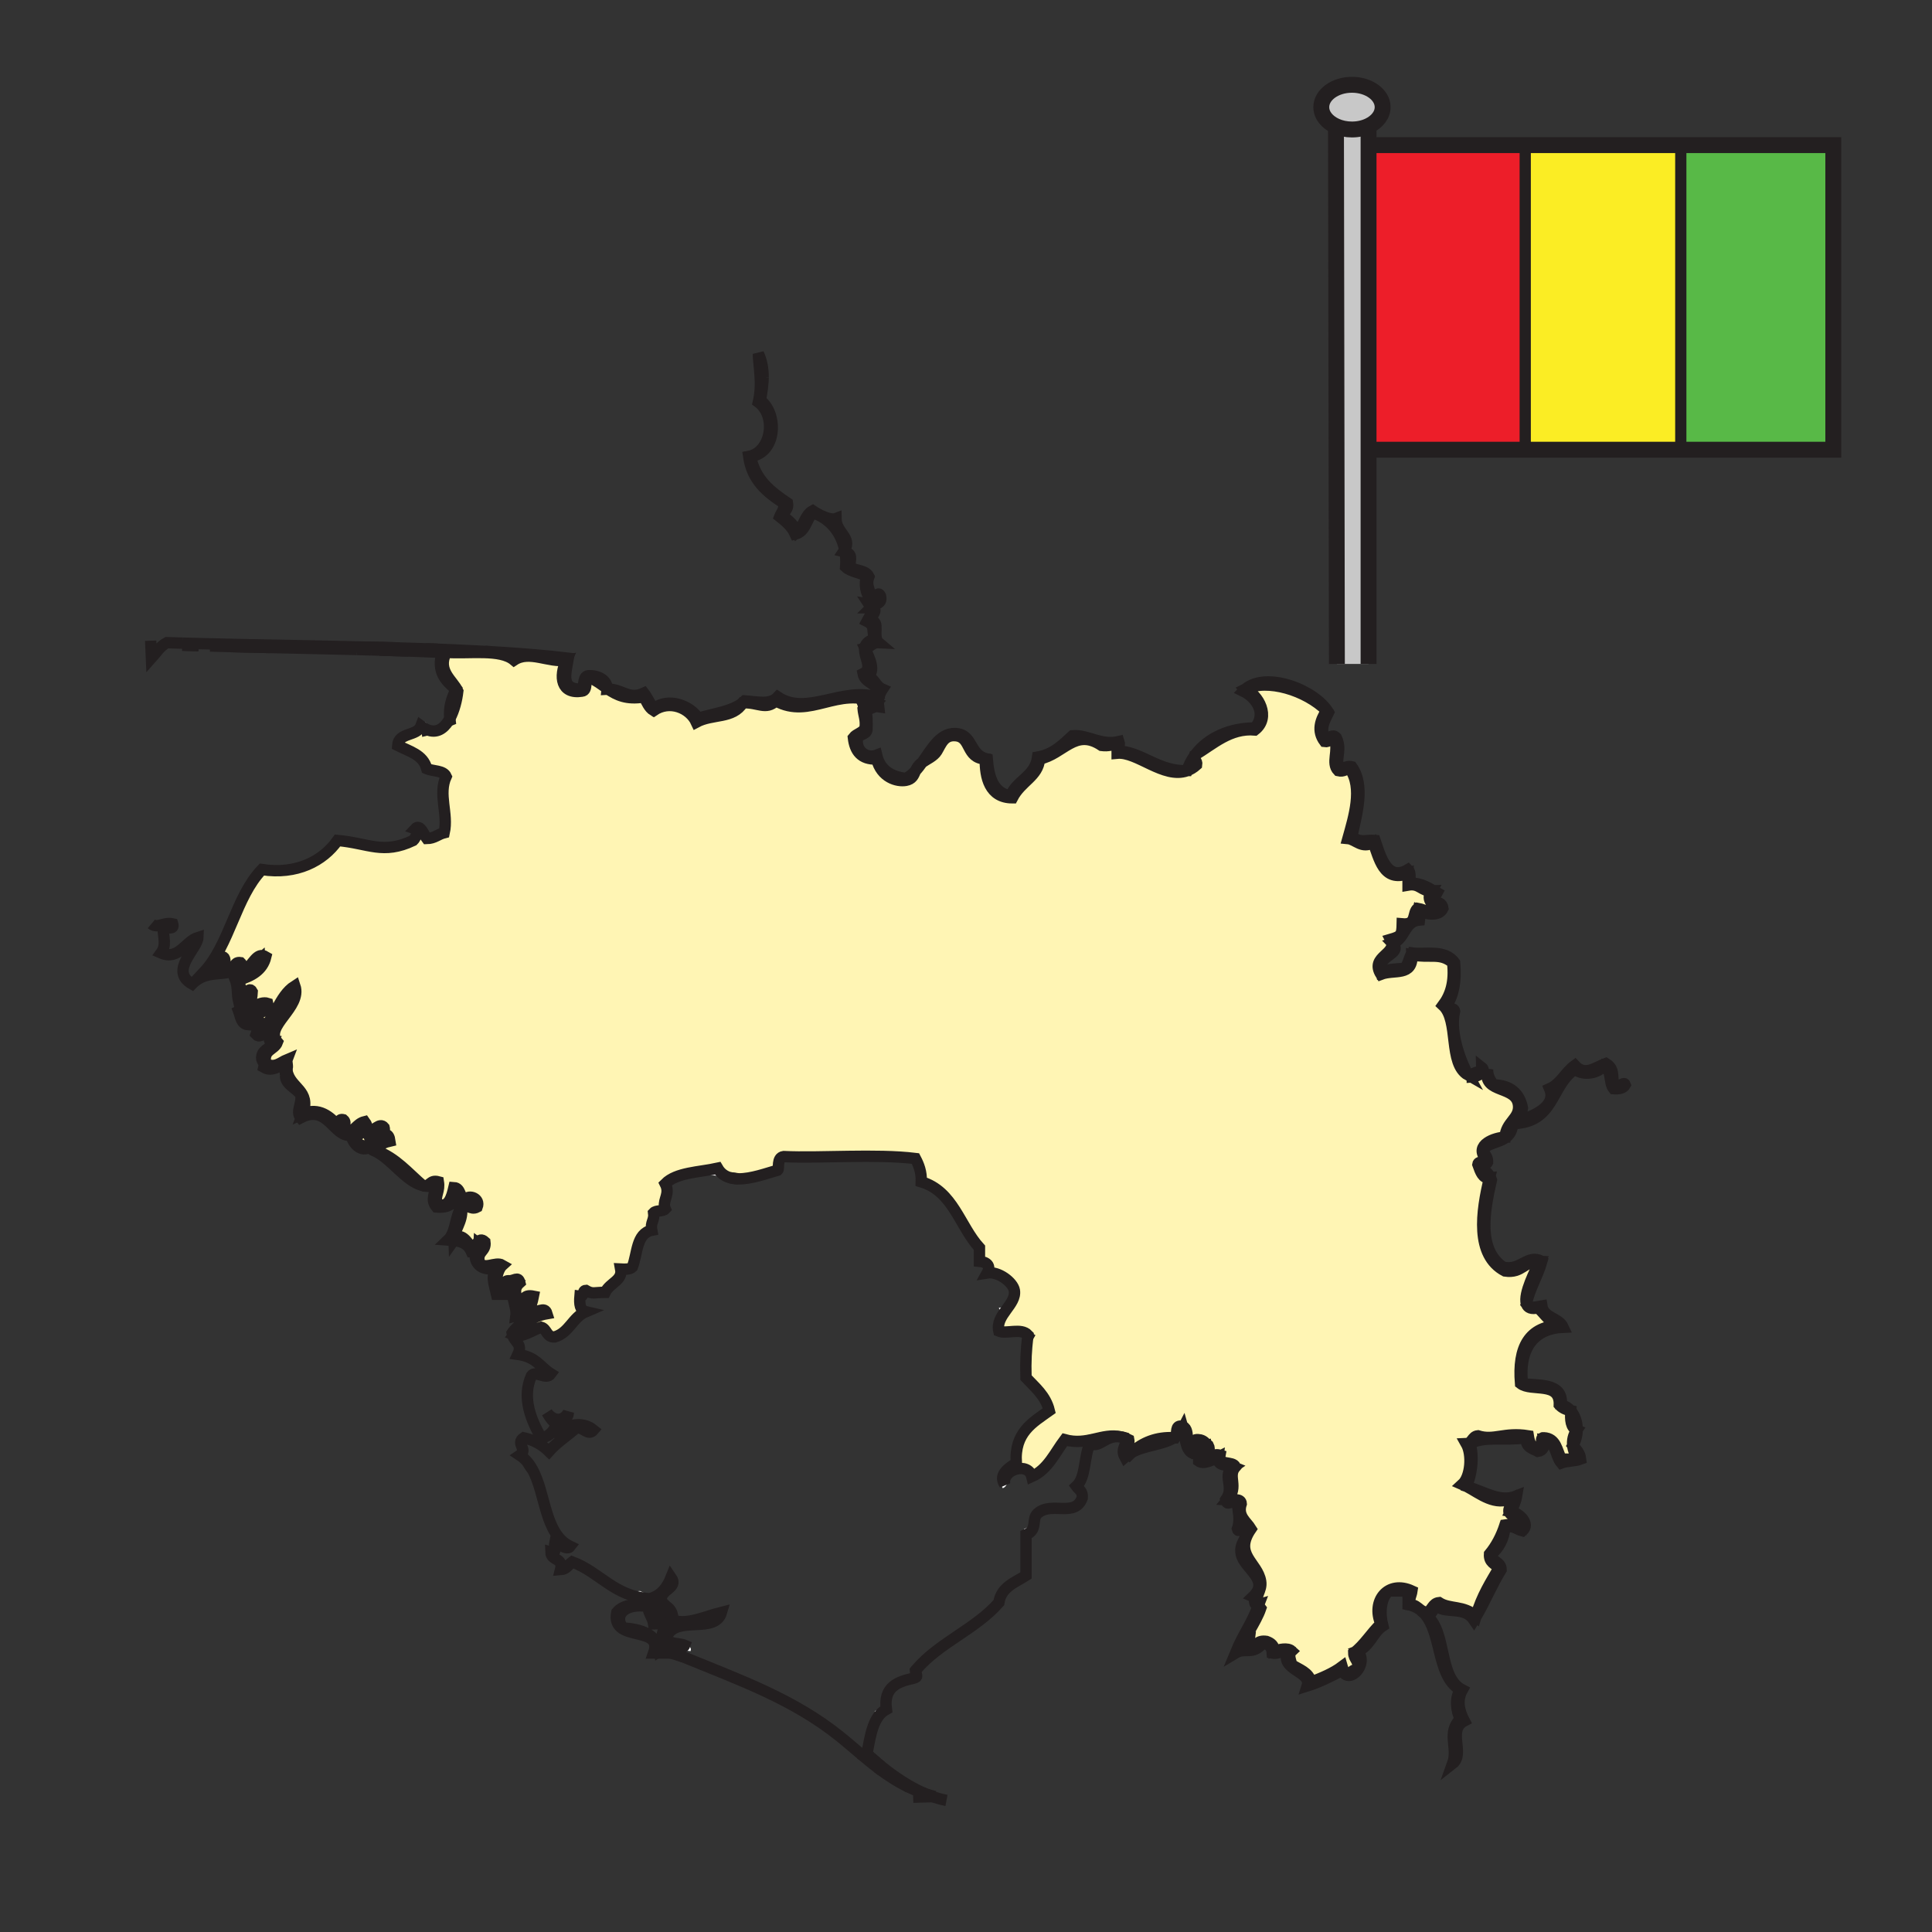 <?xml version="1.0" encoding="iso-8859-1"?>
<!-- Generator: Adobe Illustrator 12.0.1, SVG Export Plug-In . SVG Version: 6.00 Build 51448)  -->
<!DOCTYPE svg PUBLIC "-//W3C//DTD SVG 1.1//EN" "http://www.w3.org/Graphics/SVG/1.1/DTD/svg11.dtd">
<svg  version="1.1" id="Layer_1" xmlns="http://www.w3.org/2000/svg" xmlns:xlink="http://www.w3.org/1999/xlink" width="850.89" height="850.89"
	 viewBox="0 0 850.89 850.89" style="overflow:visible;enable-background:new 0 0 850.89 850.89;" xml:space="preserve">
<rect x="0" y="0" width="850.89" height="850.89" fill="#333333" stroke="none"/>
<g>
	<g>
		<g id="XMLID_1_">
			<g>
				<path d="M216.21,287.03c-0.83-0.05-1.66-0.09-2.51-0.14C214.54,286.93,215.38,286.98,216.21,287.03z"/>
				<path d="M405.14,789.19c0.01,0.01,0.03,0.02,0.04,0.02C405.17,789.2,405.15,789.2,405.14,789.19z"/>
				<path style="fill:#FFFFFF;" d="M389.31,780.56c-0.27-0.189-0.54-0.38-0.8-0.569c-0.01,0-0.01-0.01-0.01-0.01
					c-0.09-0.061-0.19-0.131-0.28-0.2c-0.63-0.46-1.24-0.92-1.85-1.391c-0.81-0.609-1.6-1.239-2.39-1.87
					c-0.49-0.39-0.98-0.789-1.46-1.18c-0.88-0.72-1.75-1.439-2.62-2.18c-0.29-0.24-0.59-0.49-0.88-0.74
					c-1.53-1.29-3.05-2.59-4.57-3.87c-0.76-0.649-1.52-1.29-2.28-1.91c-0.77-0.64-1.53-1.26-2.3-1.88
					c-20.33-16.3-42.93-24.41-69.22-35.13c30.9,9.87,59.41,22.11,80.33,41.96c-1.05-8.76,5.62-11.32,4.27-17.93
					c1.12-0.87,3.15-0.84,4.27-1.71c-2.24-8.62,4.85-12.69,12.81-13.67c0.27-0.75,0.56-1.48,0.89-2.17
					c0.25,1.819,1.43,2.33-0.89,3.029c-7.04,1.5-13.25,3.83-11.96,13.66c-5.7,3.13-6.91,10.62-8.54,19.65
					c0.49,0.46,1,0.92,1.51,1.38c0.08,0.08,0.16,0.15,0.24,0.22c0.9,0.8,1.83,1.61,2.79,2.42c0.06,0.05,0.12,0.101,0.18,0.15
					c0.55,0.47,1.12,0.93,1.69,1.39c1.03,0.83,2.08,1.65,3.15,2.45c0.27,0.21,0.54,0.41,0.82,0.61c1.54,1.13,3.12,2.22,4.74,3.27
					c0.32,0.2,0.64,0.41,0.97,0.61c1.14,0.71,2.29,1.399,3.46,2.05c0.76,0.42,1.52,0.83,2.3,1.22c1.25,0.65,2.52,1.25,3.8,1.79
					c-0.77-0.25-1.53-0.51-2.27-0.79c-0.01,0-0.02-0.01-0.03-0.01c-0.01,0-0.03-0.01-0.04-0.02c-1.68-0.631-3.3-1.32-4.86-2.07
					c-0.38-0.18-0.76-0.37-1.14-0.561c-0.3-0.149-0.59-0.3-0.89-0.46c-0.29-0.149-0.57-0.3-0.85-0.449
					c-1.22-0.66-2.41-1.351-3.58-2.08c-0.26-0.16-0.52-0.32-0.78-0.49c-0.96-0.61-1.9-1.24-2.83-1.88
					C389.91,780.99,389.61,780.78,389.31,780.56z"/>
				<path style="fill:#FFFFFF;" d="M383.54,273.65c4.33-0.7,0.53,6.96,3.42,9.39c-2.98-0.13-3.63,2.08-5.98,2.57l-0.15-0.02
					c0.17-1.73,1.26-3.25,4.42-4.25c-1.42-3.63,0.34-5.84-3.42-7.69c1.38-2.56,2.46-3.9,1.74-5.98
					C387.75,268.12,383.06,271.58,383.54,273.65z"/>
				<path style="fill:#FFF5B4;" d="M341.69,308.67c15.06,8.33,27.31-6.72,44.41,0.85c-1.32,1.53-5.13,0.57-5.98,2.56
					c0.24,2.9,1.36,4.91,0.86,8.55c-0.95,2.17-3.79,2.47-5.13,4.26c0.66,5.89,3.44,9.66,10.25,9.4c1.99,8.16,9.08,10.06,12.81,9.4
					c2.91-0.52,3.42-2.24,4.29-4.17c0-0.01,0-0.01,0-0.01c1.03-1.11,1.99-2.37,2.92-3.69c2.09-1.48,5.1-2.72,6.46-4.95
					c1.93-3.17,3.13-7.44,8.54-6.83c6.8,0.77,4.18,9.79,12.81,10.25c-0.09,7.9,1.801,17.07,11.96,17.08
					c3.841-7.41,11.271-9.33,11.96-17.08c10.431-2.16,15.65-13.78,27.33-5.98c2.94,0.38,4.79-0.34,6.83-0.85c0,1.42,0,2.84,0,4.27
					c8.891-0.84,20.55,11.38,30.76,7.72c1.45-0.51,2.881-1.35,4.261-2.6c0.34-1.99-1.431-1.86-0.91-4.04
					c0.07-0.12,0.149-0.23,0.24-0.34c7.89-4.72,15.3-11.91,26.29-10.99c7.17-5.54,1.56-15.59-4.23-17.92
					c0.021-0.03,0.05-0.05,0.08-0.08c9.66-4.7,26.63,0.46,35.75,9.46c-2.71,4.26-4.4,8.93-0.85,13.66
					c2.06,0.35,1.859-1.56,4.27-0.85c2.19,4.78-1.61,10.24,1.71,13.67c2.61,0.61,3.11-0.88,5.12-0.86
					c5.9,8.37,1.76,21.39-0.85,30.75c3.439,0.32,6.239,4.68,11.1,1.71c2.7,6.79,4.47,17.77,15.38,13.66c0,1.71,0,3.42,0,5.13
					c5.19-0.92,5.82,2.72,10.25,2.56c-1.31,2.18-1.07,3.93,0,5.12c0.78,0.88,2.01,1.46,3.41,1.71c-1.04,4.91-6.43,1.32-9.39,0.86
					c-2.53,1.93-0.19,7.43-6.83,6.83c-0.101,4.99-0.58,5.51-5.13,6.83c3.5,6.69-9.25,7.3-4.271,15.379
					c5.88-2.29,14.14,1.15,13.67-8.55c8.09,1.55,12.33-1.18,17.93,3.42c1,8.68-0.989,14.379-4.27,18.79
					c7.28,6.681,2.19,25.71,11.1,30.75l1.761,0.26c-0.04,0.181-0.061,0.37-0.051,0.591c1.801-0.08,4.91-1.65,4.91-3.17l1.8,0.369
					c-1.899,10.421,13.28,6.16,13.79,15.61c0.301,5.58-5.529,7.05-5.979,13.67c-4.55,0.18-13.58,3.41-8.54,9.4
					c0.37,2.35-3.18,0.8-3.42,2.56c1.22,3.44,2.21,6.3,5.13,5.98c-3.61,14.779-6.41,34.029,6.83,40.989
					c7.7,1.15,8.39-4.699,15.38-4.27c-1.99,3.97-7.3,14.24-5.95,18.67c-0.01,0.04-0.02,0.08-0.029,0.12
					c0.029,0.04,0.06,0.07,0.1,0.11c0.59,1.55,2.09,2.29,5.02,1.6c3.24,2.74,5.03,6.93,10.25,7.69
					c-14.26,0.26-19.26,9.779-17.93,25.619c4.75,3.74,17.41-1.13,17.08,9.4c1.18,1.33,2.87,2.15,4.99,2.53
					c0.05,0.04,0.09,0.09,0.12,0.14c-0.351,4.021-0.011,7.34,2.569,8.43c-1.63,2.33-2,4.73-1.779,6.841
					c0.22,2.119,1.04,3.96,1.779,5.119c-1.239,1.32-4.37,0.75-6.83,0.851c-1.93-3.76-2.21-9.18-7.68-9.39
					c-2.38-0.391,0.66,4.649-1.71,4.27c-3.89,0.47-4.66-2.18-5.13-5.13c-10.67-1.73-15,2.26-22.21,0c-2.58,0.26-2.39,3.3-5.12,3.42
					c2.76,4.84,1.98,14.59-1.71,17.94c0.57,0.239,1.14,0.52,1.72,0.819c0,0.01-0.01,0.021-0.01,0.03c0.06,0.02,0.13,0.04,0.19,0.06
					c6.069,3.21,12.619,8.96,20.31,5.061c0.56,3.13-1.85,3.28-1.71,5.979c1.08,3.19,7.05,1.49,5.979,6.84
					c-3.13-1.55-3.449-1.47-7.689-0.859c-1.61,4.93-3.86,9.24-6.83,12.81c-0.24,3.66,2.48,4.36,4.27,5.98
					c-3.619,6.319-7.6,12.229-10.25,21.359c-5.489-4.899-11.539-2.939-16.229-5.979c-2.84,0.29-3.03,3.229-5.12,4.27
					c-1.42-0.04-2.36-0.569-3.189-1.199c-1.28-0.96-2.33-2.15-4.5-2.221c-0.49-2.77,0.579-3.97,0.859-5.979
					c-10.63-4.91-17.99,4.439-13.67,14.52c-4.27,3.99-7.229,9.28-11.96,12.811c0.05,2.8,2.43,3.27,1.71,6.84
					c-0.689,0.729-2.34,0.5-2.56,1.7c-2.95,0.68-3.761-0.79-4.271-2.561c-3.91,2.931-8.75,4.92-13.67,6.83
					c-0.97-4.43-5.3-5.51-8.54-7.68c-0.41-1.95-1.689-4.37,0-5.98c-1.78-1.68-5.67-0.649-7.689,0c0-2.56-1.53-3.59-3.41-4.27
					c-3.721-0.59-4.73,1.53-5.98,3.41c-1.5-0.2-1.95-1.46-1.71-3.41c-1.51,0.77-2.64,1.91-3.42,3.41
					c0.84-4.57,6.44-11.771,8.55-17.931c-0.41-0.52-0.72-1-0.95-1.46c0.03-0.08,0.061-0.17,0.091-0.25
					c-0.07,0.021-0.141,0.03-0.2,0.04c-1.86-3.899,1.76-5.97,1.06-10.29c-1.35-8.33-12.09-11.68-4.27-23.06
					c-1.94-3.19-6.13-5.59-4.28-11.101c-0.12-2.449-3.56-1.569-5.97-1.71c4.979-6.02-0.33-10.29,3.41-14.52
					c-1.181-2.81-7.721-0.25-6.83-5.12c-3.54-0.979-3.33,1.79-5.98,1.7c-4.229-0.57,2.86-2.19,0.851-5.98
					c-1.28-0.989-2.08-2.46-4.271-2.56c-2.67-0.39-2.729,1.83-2.56,4.27c-4.17-0.96-0.46-9.79-5.12-10.25
					c-2.53-0.27-1.72,2.801-2.26,4.511c0,0.01,0,0.01,0,0.01c-0.28,0.2-0.561,0.399-0.86,0.58c-7.68-0.431-13.91,2.16-18.67,6.5
					c-0.55,0.29-1.08,0.62-1.601,0.99c-1.92-1.561,0.801-4.44,0.33-6.61c-0.55-0.271-1.09-0.49-1.62-0.68
					c-0.02-0.051-0.06-0.11-0.09-0.17c-0.66-0.19-1.279-0.33-1.87-0.41c-0.01,0-0.02,0-0.029-0.011c-8.21-1.79-14.57,4-24.58,1.271
					c-4.41,5.84-7.431,13.07-14.521,16.229c-1.58-6.64-13.279-3.149-11.96,3.421c-3.09-4.551,2.62-7.61,5.13-9.4
					c-0.92-13.44,7.221-17.83,14.521-23.061c-1.63-6.63-6.28-10.229-10.25-14.52c-0.23-7.62,0.11-12.16,0.729-17.72
					c0.04-0.07,0.08-0.15,0.12-0.221c-0.029-0.02-0.06-0.029-0.09-0.04c0.03-0.27,0.061-0.539,0.09-0.81
					c-3.04-3.25-9.529-0.32-12.81-1.71c-1.63-7.12,7.88-11.7,6.83-17.93c-0.59-3.54-6.931-8.5-11.95-7.69
					c1.729-3.11-0.14-4.82-3.42-5.13c0-1.99,0-3.98,0-5.97c-8.7-9.521-11.56-24.891-25.62-29.04c0.13-4.41-1.1-7.45-2.57-10.25
					c-17.39-2.13-42-0.08-58.07-0.86c-3.13,0.47-1.84,5.34-2.57,5.98c-4.89,1.399-11.61,3.88-17.28,3.83
					c-1.26-0.15-2.53-0.32-3.79-0.511c-2.22-0.63-4.1-1.92-5.4-4.17c-8.16,1.8-18.11,1.82-23.07,6.83c0.31,0.62,0.52,1.2,0.64,1.76
					c0.83,3.73-2.01,6.141-0.64,9.341c-1.09,1.189-4.03,0.52-5.12,1.71c0.46,3.31-1.52,4.17-0.85,7.689
					c-6.86,1.4-6.21,10.3-8.55,16.23c-1.01,0.979-3.02,0.96-5.12,0.85c0.95,5.12-4.73,5.95-6.83,10.25
					c-4.89-0.01-5.45,0.94-8.54-0.85c-1.62,0.09-0.6,2.819-2.57,2.56c-0.3,3.43,0.02,6.25,2.57,6.83c-5.8,2.46-7.27,9.24-13.67,11.1
					c-3.68,0.261-3.34-3.489-5.98-4.27c-3.64,1.15-8.52,4.82-11.96,3.42c3.56-4.42,7.72-8.229,14.52-9.4
					c-1.09-3.63-4.24,0.091-7.68-0.85c0.45-2.39,1.25-4.44,1.71-6.83c-7.8-1.57-2.02,7.97-6.84,7.68
					c0.8-7.01-3.28-9.989,0.86-13.659c-0.78-3.101-2.52-0.521-5.13-0.851c-2.18,0.09-1.69,2.851-1.71,5.12
					c-5.26-0.96-3.45-9.63-0.85-11.96c-3.15-1.86-8.35,2.67-10.25-1.71c-0.87-4.57,3.15-4.25,2.56-8.54
					c-3.1-2.85-3.17,2.51-5.98,2.57c-1.52-2.36-4.83-7.46-7.68-3.42c-0.17-4,3.96-7.98,3.41-13.67c2.42-3.12,3.64,0.869,6.84-0.851
					c1.44-3.78-3.5-5.54-5.13-3.42c-2.9-0.51-1.9-4.93-5.12-5.12c-0.94,3.98-2.34,9.84-7.69,6.83c-0.48-3.899,1.51-5.32,0.85-9.39
					c-3.82-1.03-3.37,2.21-6.64,1.729c-0.03,0-0.05,0-0.08-0.02c-0.05-0.01-0.09-0.021-0.14-0.04
					c-6.46-5.47-11.75-12.12-20.47-15.34c1.43-3.08,3.91-3.79,5.98-4.271c-0.53-3.609-1.9-3.14-5.12-2.56
					c0.34-1.65,3.31-0.681,2.56-3.42c-1.95-2.44-4.43,1.779-6.83,1.71c-0.42,2.689,1.54,3.01,0.85,5.979
					c-3.62,1.04-4.34,0.05-6.83-1.71c-0.22-4.229,8.04-3.479,4.27-8.54c-3.66,0.891-4.52,4.59-8.54,5.12
					c-2.28-1.91,1.21-4.28-0.86-5.979c-2.29-0.58-1.65,1.77-2.56,2.569c-2.98-3.66-8.26-8.3-15.37-5.13
					c3.83-10.39-5.41-11.25-6.84-18.79l-0.74-0.85c1.68,0,0.29-3.061,0.74-4.271c-2.87,1.19-5.42,4.03-9.39,1.7
					c-1.4-6.24,3.82-5.85,5.12-9.39c-6.17-7.01,10.91-15.221,7.69-24.771c-7.13,4.54-8.49,14.86-15.37,19.641
					c3.09-2.71,0.26-2.561-0.86-5.12c-0.96-4.66,5.54-1.86,4.27-6.83c-3.43-1.13-9.38,2.55-8.54,8.54
					c-1.88-0.681-1.11-4.021-3.41-4.271c3.47-1.359,4.92-4.76,5.12-9.399c-1.7-3.271-4.04,4.37-5.12,1.71
					c0.37-2.94-0.34-4.79-0.86-6.83c5.63-1.78,10.52-4.29,11.96-10.25c-3.93-2.4-5.68,3.71-8.54,5.12c-2.3,0.59-1.65-1.76-2.56-2.56
					c-3.44-0.59-2.1,3.6-5.13,3.419c-3.83,0.7,0.18-6.45-3.42-5.979c-3.61,1.29-1.57,2.93-0.85,5.979
					c-2.93-0.38-4.79,0.33-6.83,0.851c11.44-12.18,14.03-33.22,25.62-45.27c15.24,2.35,26.92-3.73,33.31-12.81
					c13.79,1.23,19.94,6.32,33.31,0c0.8-0.72,2.87-4.4,0.85-5.12c2.22-2.43,3.97,2.81,5.13,4.27c3.38-0.04,4.95-1.88,7.69-2.56
					c1.88-8.49-2.76-16.83,0.85-24.77c-1.23-2.73-5.67-2.25-8.48-3.4c-0.03-0.05-0.06-0.1-0.09-0.15l-0.01-0.01
					c-1.55-6.07-7.73-7.53-12.77-10.11c0.39-5.87,8.55-3.97,10.25-8.54c0.89,0.67,1.74,1.17,2.55,1.53c0,0.06,0,0.12,0.01,0.18
					c0.08-0.02,0.17-0.05,0.25-0.07c4.03,1.63,7.12-0.41,9.32-3.92c0.22-0.1,0.45-0.19,0.68-0.28c-0.03-0.25-0.06-0.5-0.09-0.74
					c1.92-3.53,3.07-8.16,3.51-12.07c-2.15-4.82-9.28-8.78-5.13-17.09c10.4,0.7,23.84-1.63,29.89,3.42c6.81-4.52,15.38,1.28,23.07,0
					c-3.39,7.27-2.38,15.11,6.83,13.67c2.89-0.24,0.65-5.62,3.41-5.98c2.95,1.22,5.25,3.08,7.71,4.79c0,0.11-0.01,0.22-0.02,0.33
					c0.16-0.01,0.32-0.02,0.47-0.02c3.81,2.59,8.1,4.71,15.76,3.44c1.27,2.14,2.13,4.7,4.27,5.98c6.99-4.83,15.87-1.21,18.79,5.12
					c7.14-3.85,16.09-1.37,20.5-8.54C334.02,309.24,337.24,312.86,341.69,308.67z"/>
				<path style="fill:#FFFFFF;" d="M495.43,633.23c0.03,0.06,0.07,0.119,0.09,0.17c-0.67-0.25-1.319-0.44-1.96-0.58
					C494.15,632.9,494.77,633.04,495.43,633.23z"/>
				<path style="fill:#FFFFFF;" d="M171.72,502.55c-2.07,0.48-4.55,1.19-5.98,4.271c8.72,3.22,14.01,9.87,20.47,15.34
					c-7.72-1.94-13.73-11.91-21.32-15.34c-0.15-3,2.88-2.811,3.42-5.13c-5.34,1.199-1.12-3.91-4.28-3.41
					c-0.52,2.04,1.08,6.2-0.85,6.83c-4.23,2.699-7.82-1.57-8.54-5.12c-7.65,1.12-10.27-13.98-22.21-7.69
					c-2.33-2.96,0.85-6.109,0-10.25c-1.93-2.93-8.85-5.359-5.98-10.25c1.43,7.54,10.67,8.4,6.84,18.79
					c7.11-3.17,12.39,1.47,15.37,5.13c0.91-0.8,0.27-3.149,2.56-2.569c2.07,1.699-1.42,4.069,0.86,5.979
					c4.02-0.53,4.88-4.229,8.54-5.12c3.77,5.061-4.49,4.311-4.27,8.54c2.49,1.76,3.21,2.75,6.83,1.71
					c0.69-2.97-1.27-3.29-0.85-5.979c2.4,0.069,4.88-4.15,6.83-1.71c0.75,2.739-2.22,1.77-2.56,3.42
					C169.82,499.41,171.19,498.94,171.72,502.55z"/>
				<path style="fill:#FFFFFF;" d="M357.92,224.96c2.53,1.75,7.76,4.37,10.25,3.42c0.07,6.31,7.05,8.3,3.86,13.8
					c-1.49-7.43-6.25-13.81-14.11-16.36c-2.81,2.89-3.07,8.32-7.69,9.39c-1.49-3.34-4.14-5.54-6.83-7.68
					c0.71-1.85,2.21-2.92,1.71-5.98c-7.27-4.69-13.9-10.02-15.38-20.5c10.01-1.86,12.49-17.86,4.27-23.92c1-4.31,1-8.23,0.75-11.9
					c-0.06-1.02-0.15-2.02-0.25-3.01c-0.21-2.22-0.44-4.35-0.5-6.44c0.19,0.4,0.37,0.8,0.53,1.21c0.48,1.22,0.84,2.47,1.08,3.74
					c0.16,0.85,0.28,1.7,0.36,2.56c0.08,0.87,0.11,1.75,0.11,2.64c0,0.32,0,0.64-0.01,0.96c-0.01,0.14-0.01,0.27-0.01,0.41
					c-0.01,0.28-0.03,0.56-0.05,0.85c-0.11,1.83-0.35,3.69-0.67,5.54c-0.06,0.38-0.13,0.77-0.2,1.15c-0.09,0.48-0.18,0.96-0.28,1.44
					c7.69,5.7,7.5,23-4.28,24.77c1.96,10.28,8.91,15.58,16.23,20.5c0.56,3.12-1.84,3.27-1.7,5.98c2.44,1.82,4.67,3.86,5.97,6.83
					C354.04,231.91,354.4,226.86,357.92,224.96z"/>
				<path style="fill:#FFFFFF;" d="M388.5,779.98c0,0,0,0.01,0.01,0.01C388.51,779.99,388.5,779.99,388.5,779.98z"/>
				<path style="fill:#FFFFFF;" d="M293,521.34c4.96-5.01,14.91-5.03,23.07-6.83c1.3,2.25,3.18,3.54,5.4,4.17
					c-10.15-1.5-20.13-3.649-27.61,4.37l-0.22,0.05C293.52,522.54,293.31,521.96,293,521.34z"/>
				<path style="fill:#FFFFFF;" d="M140.54,284.54c-2.98-0.06-5.96-0.12-8.95-0.18C134.57,284.42,137.56,284.48,140.54,284.54z"/>
				<path style="fill:#FFFFFF;" d="M403.68,788.22c-0.78-0.39-1.54-0.8-2.3-1.22C402.14,787.42,402.9,787.83,403.68,788.22z"/>
				<path d="M325.26,519.19c-1.34-0.011-2.61-0.16-3.79-0.511C322.73,518.87,324,519.04,325.26,519.19z"/>
				<path d="M103.75,284.82c-0.67-0.01-1.33-0.03-2-0.05C102.42,284.79,103.08,284.81,103.75,284.82z"/>
				<path style="fill:#FFFFFF;" d="M336.06,167.3c-0.02,0.28-0.03,0.57-0.05,0.85C336.03,167.86,336.05,167.58,336.06,167.3z"/>
				<path style="fill:#FFFFFF;" d="M613.29,415.43c4.81,4.98-7.32,5.05-5.12,12.81c3.771-1.55,6.88-1.521,10.25-1.71
					c1.88-1.53,2.08-4.74,3.42-6.83c5.48,0.84,14.48-1.79,18.79,4.27c0.771,8.18-0.5,14.32-3.42,18.79
					c0.23,1.76,3.18,0.811,3.42,2.561c-2.39,9.87,3.29,23.41,5.97,28.189c-8.909-5.04-3.819-24.069-11.1-30.75
					c3.28-4.41,5.27-10.109,4.27-18.79c-5.6-4.6-9.84-1.87-17.93-3.42c0.47,9.7-7.79,6.26-13.67,8.55
					c-4.979-8.08,7.771-8.689,4.271-15.379c4.55-1.32,5.029-1.84,5.13-6.83c6.64,0.6,4.3-4.9,6.83-6.83
					c2.96,0.46,8.35,4.05,9.39-0.86c-1.4-0.25-2.63-0.83-3.41-1.71c3.07-0.51,4.811,0.31,5.12,2.57c-1.75,3.86-7.98,2.49-11.1,0.85
					c-0.71,2.41,1.199,2.21,0.85,4.27C618.37,405.7,618.92,413.65,613.29,415.43z"/>
				<polygon style="fill:#58B947;" points="807.42,63.92 807.42,198.06 740.25,198.06 740.25,197.29 740.25,64.5 740.25,63.92 				
					"/>
				<polygon style="fill:#FBED24;" points="740.25,197.29 740.25,198.06 671.74,198.06 671.74,196.58 671.74,65.91 671.74,63.92 
					740.25,63.92 740.25,64.5 				"/>
				<path style="fill:#FFFFFF;" d="M710.66,477.78c1.609,2.68,4.439-2.07,5.13,0c-0.79,1.489-2.67,1.88-5.13,1.71
					c-2.2-2.641-0.75-8.931-4.271-10.25c-2.199,3.399-8.97,4.75-12.81,1.71c-10.73,7.16-8.8,23.54-27.33,23.91
					c-0.49,8.14-8.04,7.38-11.96,10.25c-1.99,3.35,1.05,3.18,0.86,6.83c-0.53,1.189-3.29,0.13-3.42,1.71
					c1.899,1.8,4.31,3.09,5.119,5.979c-3.14,13.78-6.239,30.69,5.131,38.44c7.869,1.87,10.609-5.88,17.079-2.57
					c-1.85,6.64-5.31,11.68-6.8,18.67c-1.35-4.43,3.96-14.7,5.95-18.67c-6.99-0.43-7.68,5.42-15.38,4.27
					c-13.24-6.96-10.44-26.21-6.83-40.989c-2.92,0.319-3.91-2.54-5.13-5.98c0.24-1.76,3.79-0.21,3.42-2.56
					c-5.04-5.99,3.99-9.221,8.54-9.4c0.45-6.62,6.28-8.09,5.979-13.67c-0.51-9.45-15.689-5.189-13.79-15.61
					c0.04-0.199,0.08-0.399,0.131-0.609c-0.04,3.16,1.31,4.95,2.56,6.83c7.54,0.14,11.56,3.81,12.81,10.25
					c-0.399,2.739-3.25,3.01-3.42,5.979c7.881-2.01,18.721-6.55,15.381-14.52c4.93-2.19,6.96-7.271,11.1-10.25
					c4.49,4.87,8.979,0.87,13.67-0.86C711.02,470.73,709.92,473.39,710.66,477.78z"/>
				<path style="fill:#FFFFFF;" d="M692.73,636.64c1.42,1.71,3.1,3.17,3.409,5.98c-2.479,0.939-6.06,0.77-8.54,1.71
					c-2.72-3.26-2.199-9.75-7.68-10.25c0.51,3.07-0.31,4.82-2.57,5.13c-2.399-1.3-5.609-1.79-5.119-5.979
					c-10.641,1.399-18.131-0.881-24.771,2.56c1.73,6.08,0.64,14.18-1.7,18.76c-0.58-0.3-1.149-0.58-1.72-0.819
					c3.69-3.351,4.47-13.101,1.71-17.94c2.73-0.12,2.54-3.16,5.12-3.42c7.21,2.26,11.54-1.73,22.21,0c0.47,2.95,1.24,5.6,5.13,5.13
					c2.37,0.38-0.67-4.66,1.71-4.27c5.47,0.21,5.75,5.63,7.68,9.39c2.46-0.101,5.591,0.47,6.83-0.851
					c-0.739-1.159-1.56-3-1.779-5.119L692.73,636.64z"/>
				<path style="fill:#FFFFFF;" d="M691.86,621.38c3.359,3.89,3.63,10.771,0.87,15.26l-0.08,0.011
					c-0.221-2.11,0.149-4.511,1.779-6.841C691.85,628.72,691.51,625.4,691.86,621.38z"/>
				<path style="fill:#FFFFFF;" d="M691.87,621.27c0,0.04-0.01,0.07-0.01,0.11c-0.03-0.05-0.07-0.1-0.12-0.14
					C691.78,621.25,691.83,621.26,691.87,621.27z"/>
				<path style="fill:#FFFFFF;" d="M687.6,618.71c1.69,0.43,3.07,1.33,4.141,2.53c-2.12-0.38-3.811-1.2-4.99-2.53
					c0.33-10.53-12.33-5.66-17.08-9.4c-1.33-15.84,3.67-25.359,17.93-25.619c-5.22-0.761-7.01-4.95-10.25-7.69
					c-2.93,0.69-4.43-0.05-5.02-1.6c1.84,2.119,3.62,1.25,6.729,0.75c0.86,5.399,7.431,5.1,9.4,9.39
					c-11.92,0.49-19.75,8.21-17.94,24.77C676.08,610.52,688.77,608.34,687.6,618.71z"/>
				<path style="fill:#FFFFFF;" d="M672.33,574.4c-0.04-0.04-0.07-0.07-0.1-0.11c0.01-0.04,0.02-0.08,0.029-0.12
					C672.28,574.25,672.31,574.33,672.33,574.4z"/>
				<polygon style="fill:#ED1E29;" points="671.74,196.58 671.74,198.06 602.74,198.06 602.74,63.92 671.74,63.92 671.74,65.91 				
					"/>
				<path style="fill:#FFFFFF;" d="M665.39,665.68c3.92,0.761,8.63,5.521,5.13,8.54c-2.529-0.6-3.72-2.54-7.689-1.7
					c-0.54,5.431-2.7,9.25-5.98,11.95c0.021,3.69,4.261,3.15,4.271,6.84c-4.03,6.49-7.07,13.96-10.97,20.58l-0.131-0.08
					c2.65-9.13,6.631-15.04,10.25-21.359c-1.789-1.62-4.51-2.32-4.27-5.98c2.97-3.569,5.22-7.88,6.83-12.81
					c4.24-0.61,4.56-0.69,7.689,0.859c1.07-5.35-4.899-3.649-5.979-6.84c-0.14-2.699,2.27-2.85,1.71-5.979
					c-7.69,3.899-14.24-1.851-20.31-5.061c8.27,2.54,14.75,7.15,22.02,4.21C667.51,661.53,666.46,663.62,665.39,665.68z"/>
				<path style="fill:#FFFFFF;" d="M652.58,470.09c0.45,0.351,0.64,0.72,0.64,1.101c0,1.52-3.109,3.09-4.91,3.17
					c-0.01-0.221,0.011-0.41,0.051-0.591C648.83,471.61,652.64,472.79,652.58,470.09z"/>
				<path style="fill:#FFFFFF;" d="M650.02,711.81l0.131,0.08c-0.32,0.551-0.65,1.091-0.98,1.62c-4.22-6.25-12.02-2.7-16.229-5.97
					c-1.9,0.94-2.32,3.38-4.271,4.27c8.561,7.37,4.82,27.061,15.37,32.45c-2.61,4.7-1.34,9.471,0.86,13.67
					c-7.641,3.99,0.369,14.49-5.131,18.79c2.57-7.109-2.77-13.59,3.421-19.649c-1.94-3.391-2.511-9.59,0-12.811
					c-11.311-6.37-7.591-27.779-17.761-35.29l0.051-0.069c0.829,0.63,1.77,1.159,3.189,1.199c2.09-1.04,2.28-3.979,5.12-4.27
					C638.48,708.87,644.53,706.91,650.02,711.81z"/>
				<path style="fill:#FFFFFF;" d="M645.94,654.64c-0.061-0.02-0.131-0.04-0.19-0.06c0-0.01,0.01-0.021,0.01-0.03
					C645.82,654.58,645.88,654.61,645.94,654.64z"/>
				<path style="fill:#FFFFFF;" d="M630.38,392.37c-4.43,0.16-5.06-3.48-10.25-2.56c0-1.71,0-3.42,0-5.13
					c-10.91,4.11-12.68-6.87-15.38-13.66c-4.86,2.97-7.66-1.39-11.1-1.71c2.609-9.36,6.75-22.38,0.85-30.75
					c-2.01-0.02-2.51,1.47-5.12,0.86c-3.32-3.43,0.48-8.89-1.71-13.67c-2.41-0.71-2.21,1.2-4.27,0.85
					c-3.551-4.73-1.86-9.4,0.85-13.66c-9.12-9-26.09-14.16-35.75-9.46c9.31-7.83,30.59,0.25,36.61,10.31
					c-1.46,3.02-3.95,6.91-1.71,11.1c2.689,0.43,3.34-1.86,5.13,0c2.42,5.26-0.15,8.15,0.85,12.82c1.851,1.92,2.91-0.71,5.98,0
					c5.93,8.3,2.08,21.03,0,30.74c3.93,3.05,6.319,1.33,10.25,1.71c2.279,6.72,5.25,18.34,14.52,12.81
					c1.17,1.1,0.84,3.71,0.851,5.98c5.479-0.07,8.439,2.38,11.96,4.27c-0.771,1.52-3.471,1.09-2.561,4.27
					C629.31,396.3,629.07,394.55,630.38,392.37z"/>
				<path style="fill:#FFFFFF;" d="M625.48,708.9l-0.051,0.069c-1.46-1.08-3.199-1.87-5.3-2.29c-0.01-2.27,0.32-4.88-0.86-5.979
					c-2.56,0-5.119,0-7.68,0c-3.5,3.109-4.08,9.53-2.57,15.38c-4.47,2.92-5.72,9.08-11.1,11.1c5.05,5.67-3.66,14.931-6.83,8.54
					c-4.93,2.471-9.729,5.07-15.38,6.83c2.13-6.71-12.36-6.81-8.54-15.37c-3.17-0.609-3.66,1.46-6.83,0.851
					c-0.16-2.681-1.59-4.101-4.27-4.271c-4.44,5.33-7.65,1.66-11.96,4.271c3.58-8.721,7.06-12.61,10.159-21.101
					c0.23,0.46,0.54,0.94,0.95,1.46c-2.109,6.16-7.71,13.36-8.55,17.931c0.78-1.5,1.91-2.641,3.42-3.41
					c-0.24,1.95,0.21,3.21,1.71,3.41c1.25-1.88,2.26-4,5.98-3.41c1.88,0.68,3.41,1.71,3.41,4.27c2.02-0.649,5.909-1.68,7.689,0
					c-1.689,1.61-0.41,4.03,0,5.98c3.24,2.17,7.57,3.25,8.54,7.68c4.92-1.91,9.76-3.899,13.67-6.83
					c0.51,1.771,1.32,3.24,4.271,2.561c0.22-1.2,1.87-0.971,2.56-1.7c0.72-3.57-1.66-4.04-1.71-6.84
					c4.73-3.53,7.69-8.82,11.96-12.811c-4.32-10.08,3.04-19.43,13.67-14.52c-0.28,2.01-1.35,3.21-0.859,5.979
					C623.15,706.75,624.2,707.94,625.48,708.9z"/>
				<path style="fill:#C8C8C8;" d="M588.39,55.59c-3.88-1.73-6.47-4.84-6.47-8.4c0-5.44,6.05-9.85,13.51-9.85
					s13.511,4.41,13.511,9.85c0,3.47-2.471,6.53-6.2,8.28c-2.11,0.99-4.62,1.56-7.311,1.56C592.85,57.03,590.44,56.51,588.39,55.59z
					"/>
				<path style="fill:#C8C8C8;" d="M602.74,198.06v94.36h-13.95l-0.4-236.83c2.051,0.92,4.46,1.44,7.04,1.44
					c2.69,0,5.2-0.57,7.311-1.56v8.45h-1.25l1.229,134.14H602.74z"/>
				<polygon style="fill:#FFFFFF;" points="602.74,63.92 602.74,198.06 602.72,198.06 601.49,63.92 				"/>
				<path style="fill:#FFFFFF;" d="M555.22,696.43c0.7,4.32-2.92,6.391-1.06,10.29c-2.48,0.55-1.03-2.84-2.36-3.46
					c7.811-7.46-3.84-12.35-5.13-18.79c-1.05-5.3,3.17-6.66,2.57-11.95c-1.28-3.369-3.57,3.641-4.271,0.851
					c1.511-4.18,0.21-7.351,0-11.96c-3.02-0.75-4.399,2.2-5.13-0.851c4.29-5.989-1.99-10.869,3.42-14.52
					c-2.62-1.09-7.359-0.04-6.84-4.271c-2.189,1.091-6.24,3.381-8.54,1.711c-0.16-3.58,4.2-2.641,3.42-6.841
					c-2.63,0.641-1.64-2.34-4.27-1.699c-1.681,0.59,0.21,4.76-1.71,5.119c-3.49-1.63-3.101-7.149-4.271-11.1
					c-0.79,1.54-1.85,2.72-3.109,3.65c0.54-1.71-0.271-4.78,2.26-4.511c4.66,0.46,0.95,9.29,5.12,10.25
					c-0.17-2.439-0.11-4.659,2.56-4.27c2.19,0.1,2.99,1.57,4.271,2.56c2.01,3.79-5.08,5.41-0.851,5.98c2.65,0.09,2.44-2.68,5.98-1.7
					c-0.891,4.87,5.649,2.311,6.83,5.12c-3.74,4.229,1.569,8.5-3.41,14.52c2.41,0.141,5.85-0.739,5.97,1.71
					c-1.85,5.511,2.34,7.91,4.28,11.101C543.13,684.75,553.87,688.1,555.22,696.43z"/>
				<path style="fill:#FFFFFF;" d="M552.65,320.63c5.63-6.68,0.319-13.6-5.12-16.23c0.279-0.3,0.58-0.58,0.89-0.84
					c5.79,2.33,11.4,12.38,4.23,17.92c-10.99-0.92-18.4,6.27-26.29,10.99C532.06,324.77,542.08,320.54,552.65,320.63z"/>
				<path style="fill:#FFFFFF;" d="M554.36,706.68c-0.03,0.08-0.061,0.17-0.091,0.25c-0.05-0.069-0.079-0.14-0.109-0.21
					C554.22,706.71,554.29,706.7,554.36,706.68z"/>
				<path style="fill:#FFFFFF;" d="M548.38,303.54c0.04-0.02,0.08-0.04,0.12-0.06c-0.03,0.03-0.06,0.05-0.08,0.08
					C548.41,303.55,548.39,303.55,548.38,303.54z"/>
				<path style="fill:#FFFFFF;" d="M526.12,332.81c-0.521,2.18,1.25,2.05,0.91,4.04c-1.38,1.25-2.811,2.09-4.261,2.6l-0.01-0.03
					C523.55,337,524.69,334.79,526.12,332.81z"/>
				<path style="fill:#FFFFFF;" d="M526.36,332.47c-0.091,0.11-0.17,0.22-0.24,0.34c0.02-0.07,0.04-0.15,0.06-0.23
					C526.24,332.54,526.3,332.51,526.36,332.47z"/>
				<path style="fill:#FFFFFF;" d="M522.76,339.42l0.01,0.03c-10.21,3.66-21.869-8.56-30.76-7.72c0-1.43,0-2.85,0-4.27
					c-2.04,0.51-3.89,1.23-6.83,0.85c-11.68-7.8-16.899,3.82-27.33,5.98c-0.689,7.75-8.119,9.67-11.96,17.08
					c-10.159-0.01-12.05-9.18-11.96-17.08l0.061-0.2c0.25,0.08,0.52,0.14,0.8,0.2c0.68,8.14,2.68,14.96,10.25,16.23
					c2.74-6.93,10.86-8.5,11.95-17.08c7.05-1.22,11.06-5.46,15.38-9.4c6.8-0.56,12.31,4.5,20.5,2.56c0.46,1.24-1,4.42,0.85,4.27
					C503.28,331.75,510.73,339.91,522.76,339.42z"/>
				<path style="fill:#FFFFFF;" d="M517.94,632.62c-0.08,0.229-0.171,0.439-0.311,0.61c-0.18-0.011-0.37-0.021-0.55-0.03
					C517.38,633.02,517.66,632.82,517.94,632.62z"/>
				<path style="fill:#FFFFFF;" d="M498.41,639.7c4.76-4.34,10.99-6.931,18.67-6.5C511.98,636.4,504.31,636.46,498.41,639.7z"/>
				<path style="fill:#FFFFFF;" d="M498.41,639.7c-0.44,0.39-0.86,0.8-1.271,1.22c-0.12-0.07-0.229-0.15-0.33-0.229
					C497.33,640.32,497.86,639.99,498.41,639.7z"/>
				<path style="fill:#FFFFFF;" d="M497.14,634.08c0.471,2.17-2.25,5.05-0.33,6.61c-0.479,0.319-0.939,0.689-1.38,1.079
					c-2.18-4.01,1.54-5.63,0.09-8.369C496.05,633.59,496.59,633.81,497.14,634.08z"/>
				<path style="fill:#FFFFFF;" d="M493.53,632.81c-6.851-0.949-8.94,5.04-13.48,2.98c-2.7,5.55-1.689,14.82-5.97,18.79
					c1.08,1.479,2.88,2.24,2.56,5.12c-3.21,8.79-13.529,1.37-19.649,6.84c-2.84,2.53,0.24,7.16-5.12,9.39c0,5.98,0,11.96,0,17.94
					c-4.851,3.12-10.91,5.04-11.96,11.96c-10.18,11.63-26.09,17.53-36.18,29.25c8.27-15.811,30.96-17.22,37.04-35.23
					c3.051-2.64,6.801-4.59,10.24-6.84c0-6.54,0-13.09,0-19.64c1.16-0.271,1.63-1.22,3.42-0.851c-0.37-8.56,8.141-11.1,16.23-8.55
					c2.25-0.88,2.88-3.38,5.12-4.27c0.01-2.851-2.771-2.91-2.561-5.97c3.48-4.211,4.011-11.37,5.13-17.94
					c-3.439-1.58-7.05,0.34-9.399-0.85c-3.22,7.02-7.08,13.409-14.521,16.22c-1.42-2.28-4.239-3.16-8.54-2.561
					c-2.08,1.62-1.54,5.86-4.27,6.83c-3.05-5.59,1.72-10.029,5.12-11.949c-1.42-10.811,5.85-18.811,14.52-22.211
					c-2-5.97-6.279-9.659-10.25-13.67c-0.529-6.81-1.51-12.92,1.59-18.569c-0.619,5.56-0.96,10.1-0.729,17.72
					c3.97,4.29,8.62,7.89,10.25,14.52c-7.3,5.23-15.44,9.62-14.521,23.061c-2.51,1.79-8.22,4.85-5.13,9.4
					c-1.319-6.57,10.38-10.061,11.96-3.421c7.09-3.159,10.11-10.39,14.521-16.229C478.96,636.81,485.32,631.02,493.53,632.81z"/>
				<path style="fill:#FFFFFF;" d="M452.72,587.96c-0.029,0.271-0.06,0.54-0.09,0.81c-3.31-1.789-8-1.35-12.72-0.81
					c-4.05-4.16,2.51-6.86,0-11.96c6.14-0.56,3.83-4.87,5.979-8.54c-4.29-1.63-6.13-5.729-11.14-6.65l0.04-0.18
					c5.02-0.81,11.36,4.15,11.95,7.69c1.05,6.229-8.46,10.81-6.83,17.93C443.19,587.64,449.68,584.71,452.72,587.96z"/>
				<path d="M452.72,588.81c-0.04,0.07-0.08,0.15-0.12,0.221c0.011-0.09,0.021-0.17,0.03-0.261
					C452.66,588.78,452.69,588.79,452.72,588.81z"/>
				<path style="fill:#FFFFFF;" d="M431.37,555.5c3.28,0.31,5.149,2.02,3.42,5.13l-0.04,0.18c-0.52-0.1-1.07-0.159-1.67-0.18
					c2.67-4.1-2.39-3.28-3.42-5.979c-0.351-2.061,1.56-1.86,0.85-4.271c-8.67-9.26-11.45-24.42-24.76-29.04
					c-1.88-2.68-1.61-7.51-3.42-10.25c-14.74-1.149-43.43-1.39-58.08,0c-1.45,3.19,0.5,1.351,0.86,4.271
					c-6.07,4.479-12.93,4.62-19.85,3.83c5.67,0.05,12.39-2.431,17.28-3.83c0.73-0.641-0.56-5.511,2.57-5.98
					c16.07,0.78,40.68-1.27,58.07,0.86c1.47,2.8,2.7,5.84,2.57,10.25c14.06,4.149,16.92,19.52,25.62,29.04
					C431.37,551.52,431.37,553.51,431.37,555.5z"/>
				<path style="fill:#FFFFFF;" d="M433.99,334.09l-0.061,0.2c-8.63-0.46-6.01-9.48-12.81-10.25c-5.41-0.61-6.61,3.66-8.54,6.83
					c-1.36,2.23-4.37,3.47-6.46,4.95c4.47-6.29,8.38-13.88,15.85-12.63C428.25,324.24,427.25,332.12,433.99,334.09z"/>
				<path style="fill:#FFFFFF;" d="M411.72,791.24l5.13,1.71c-1.74-0.33-3.49-0.8-5.23-1.37c-0.09-0.03-0.18-0.061-0.26-0.09
					l-0.59-0.221C411.09,791.26,411.41,791.25,411.72,791.24z"/>
				<path style="fill:#FFFFFF;" d="M411.72,791.24c-0.31,0.01-0.63,0.02-0.95,0.029l-2.25-0.829c-0.04-0.011-0.07-0.03-0.1-0.04
					c-0.3-0.12-0.6-0.25-0.9-0.37C408.88,790.48,410.28,790.88,411.72,791.24z"/>
				<path style="fill:#FFFFFF;" d="M410.77,791.27l0.59,0.221c-0.21-0.07-0.43-0.141-0.64-0.221
					C410.74,791.27,410.76,791.27,410.77,791.27z"/>
				<path style="fill:#FFFFFF;" d="M410.72,791.27c0.21,0.08,0.43,0.15,0.64,0.221C411.14,791.42,410.93,791.35,410.72,791.27z"/>
				<path style="fill:#FFFFFF;" d="M410.77,791.27c-0.01,0-0.03,0-0.05,0c-0.01,0-0.01,0-0.01,0c-0.74-0.26-1.47-0.539-2.19-0.829
					L410.77,791.27z"/>
				<path d="M408.52,790.44c0.72,0.29,1.45,0.569,2.19,0.829c-2.8,0.091-5.65,0.171-8.54,0.25l3.01-2.31c0.01,0,0.02,0.01,0.03,0.01
					l3.21,1.181C408.45,790.41,408.48,790.43,408.52,790.44z"/>
				<path d="M407.48,790.01c-0.77-0.25-1.53-0.51-2.27-0.79C405.95,789.5,406.71,789.76,407.48,790.01z"/>
				<path style="fill:#FFFFFF;" d="M404.89,336.85c0.35-0.36,0.77-0.7,1.23-1.03c-0.93,1.32-1.89,2.58-2.92,3.69
					C403.6,338.63,404.08,337.71,404.89,336.85z"/>
				<path d="M403.18,735.72c0.18-0.22,0.36-0.43,0.55-0.64c-0.18,0.34-0.35,0.68-0.51,1.03
					C403.2,735.99,403.19,735.86,403.18,735.72z"/>
				<path style="fill:#FFFFFF;" d="M403.2,339.52c-0.87,1.93-1.38,3.65-4.29,4.17c-3.73,0.66-10.82-1.24-12.81-9.4
					c-6.81,0.26-9.59-3.51-10.25-9.4c1.34-1.79,4.18-2.09,5.13-4.26c0.5-3.64-0.62-5.65-0.86-8.55c0.85-1.99,4.66-1.03,5.98-2.56
					c-17.1-7.57-29.35,7.48-44.41-0.85c-4.45,4.19-7.67,0.57-14.52,0.85l-0.04-0.05c0.31-0.26,0.61-0.52,0.89-0.8
					c5.8,0.42,11.19,1.89,14.52-1.71c12.77,8.51,28.18-4.49,43.56,0c0.19-0.67,0.03-1.69,0.86-1.71c-0.6-4.53-5.99-4.27-6.84-8.54
					c4.57-2.27,0.32-7.21,0.71-11.12l0.15,0.02c1.83,4.1,5.02,9.95,0.85,12.81c3.18-0.51,3.47,3.67,6.84,5.12
					c-1.24,1.9-2.15,4.12-1.71,7.69c-2.7-0.42-3.02,1.54-5.98,0.85c1.02,2.4,0.94,5.9,0.85,9.4c-0.45,2.39-4.03,1.66-4.27,4.27
					c-0.41,5.56,4.46,8.38,8.54,6.83c1.45,6.24,5.91,9.47,12.81,10.25C400.49,342.1,401.9,340.93,403.2,339.52z"/>
				<path d="M399.14,786.56c0.38,0.19,0.76,0.381,1.14,0.561C399.9,786.94,399.52,786.75,399.14,786.56z"/>
				<path style="fill:#FFFFFF;" d="M397.4,785.65c0.28,0.149,0.56,0.3,0.85,0.449C397.97,785.96,397.68,785.81,397.4,785.65z"/>
				<path style="fill:#FFFFFF;" d="M396.95,784.34c0.32,0.2,0.64,0.41,0.97,0.61C397.59,784.75,397.27,784.54,396.95,784.34z"/>
				<path style="fill:#FFFFFF;" d="M393.04,783.08c0.26,0.17,0.52,0.33,0.78,0.49C393.56,783.41,393.3,783.25,393.04,783.08z"/>
				<path style="fill:#FFFFFF;" d="M391.39,780.46c0.27,0.2,0.54,0.41,0.82,0.61C391.93,780.87,391.66,780.67,391.39,780.46z"/>
				<path style="fill:#FFFFFF;" d="M389.31,780.56c0.3,0.221,0.6,0.431,0.9,0.641C389.91,780.99,389.61,780.78,389.31,780.56z"/>
				<path d="M386.55,776.62c0.56,0.47,1.12,0.93,1.69,1.39C387.67,777.55,387.1,777.09,386.55,776.62z"/>
				<path d="M386.37,778.39c0.61,0.471,1.22,0.931,1.85,1.391C387.6,779.32,386.98,778.86,386.37,778.39z"/>
				<path style="fill:#FFFFFF;" d="M387.81,262.54c0.96,4.08-3.22,3.02-4.25,5.1c-0.18-0.5-0.46-1.05-0.88-1.68
					c1.48,0.22,5.06-1.61,2.57-2.56c-0.63,0.43-1.23,0.42-1.76,0.1l0.05-0.1C385.72,264.32,386.53,259.72,387.81,262.54z"/>
				<path d="M383.58,774.05c0.9,0.8,1.83,1.61,2.79,2.42C385.41,775.66,384.48,774.85,383.58,774.05z"/>
				<path style="fill:#FFFFFF;" d="M382.52,775.34c0.48,0.391,0.97,0.79,1.46,1.18C383.49,776.13,383,775.74,382.52,775.34z"/>
				<path style="fill:#FFFFFF;" d="M383.56,267.64c0,0.01,0.01,0.02,0.01,0.03c-0.01,0-0.02,0-0.03,0
					C383.55,267.66,383.55,267.65,383.56,267.64z"/>
				<path style="fill:#FFFFFF;" d="M383.54,263.4l-0.05,0.1c-2.06-1.22-3.18-7.01-1.66-9.5c-2.69-1.86-7.03-2.07-9.39-4.27
					c0.19-2.25,0.11-4.5-0.25-6.66c3.21,0.98,2.46,2.78,1.95,6.66c2.58,1.7,7.26,1.29,8.54,4.27
					C381.21,258.03,383.21,259.22,383.54,263.4z"/>
				<path d="M381.83,772.45c0.49,0.46,1,0.92,1.51,1.38C382.83,773.37,382.32,772.91,381.83,772.45z"/>
				<path d="M379.02,772.42c0.29,0.25,0.59,0.5,0.88,0.74C379.61,772.92,379.31,772.67,379.02,772.42z"/>
				<path style="fill:#FFFFFF;" d="M374.45,768.55c-0.76-0.64-1.52-1.28-2.28-1.91C372.93,767.26,373.69,767.9,374.45,768.55z"/>
				<path style="fill:#FFFFFF;" d="M372.03,242.18c0.06,0.29,0.11,0.59,0.16,0.89c-0.19-0.06-0.39-0.12-0.61-0.17
					C371.75,242.65,371.91,242.42,372.03,242.18z"/>
				<path style="fill:#FFFFFF;" d="M372.17,766.64c-0.76-0.64-1.53-1.26-2.3-1.88C370.64,765.38,371.4,766,372.17,766.64z"/>
				<path style="fill:#FFFFFF;" d="M336.08,165.93c0,0.11,0,0.23,0,0.34c0,0.21-0.01,0.41-0.01,0.62
					C336.08,166.57,336.08,166.25,336.08,165.93z"/>
				<path style="fill:#FFFFFF;" d="M335.61,160.73c0.17,0.85,0.28,1.7,0.36,2.56C335.89,162.43,335.77,161.58,335.61,160.73z"/>
				<path style="fill:#FFFFFF;" d="M335.14,174.84c0.07-0.38,0.14-0.77,0.2-1.15C335.28,174.07,335.21,174.45,335.14,174.84z"/>
				<path style="fill:#FFFFFF;" d="M334.5,162.22c0.1,0.99,0.19,1.99,0.25,3.01C334.68,164.21,334.59,163.21,334.5,162.22z"/>
				<path style="fill:#FFFFFF;" d="M334,155.78c0.19,0.4,0.37,0.8,0.53,1.21C334.37,156.58,334.19,156.18,334,155.78z"/>
				<path style="fill:#FFFFFF;" d="M327.13,309.47l0.04,0.05c-4.41,7.17-13.36,4.69-20.5,8.54c-2.92-6.33-11.8-9.95-18.79-5.12
					c-2.14-1.28-3-3.84-4.27-5.98c-7.66,1.27-11.95-0.85-15.76-3.44c6.23-0.06,8.99,4.86,15.76,1.73c1.6,2.1,2.67,4.73,4.27,6.83
					c6.62-5.16,16.27-1.16,19.64,4.27C314.2,314.21,322.26,313.42,327.13,309.47z"/>
				<path style="fill:#FFFFFF;" d="M317.81,710c0.56,0.22,1.11,0.53,1.67,0.95c-3.65,9.72-20.91,1.109-24.77,11.1
					c3.79,0.51,10.77,2.3,9.4,5.13c-2.47-0.05-7.15-2.35-8.39,0.42c-0.33-0.14-0.67-0.279-1.01-0.42c-0.23-3.37,6.02-0.25,6.84-2.56
					c-2.78-1.22-7.92-0.061-7.69-4.271c4.36-8.89,21.14-0.68,23.91-10.25L317.81,710z"/>
				<path style="fill:#FFFFFF;" d="M317.81,710l-0.04,0.1c-6.87,1.7-15.44,5.78-21.35,3.41c-0.3-6.02-3.28-5.21-5.12-8.54
					c-0.79-5.08,7.64-5.42,4.27-10.25l-0.13-0.17c0.31-0.25,0.63-0.479,0.98-0.68c1.2,0.22,0.97,1.87,1.71,2.56
					c-0.82,4.301-5.92,4.33-5.98,9.4c5.14-1.16,3.86,4.1,5.12,6.83C306.28,715.2,312.16,707.82,317.81,710z"/>
				<path d="M300.65,729.63c-1.69-0.54-3.38-1.07-5.08-1.6c0.04-0.16,0.09-0.3,0.15-0.431
					C297.38,728.29,299.02,728.96,300.65,729.63z"/>
				<path d="M287.03,706.68c0.67,3.66,9.49,1.84,8.54,9.4c-3.02,3.71-3.16,5.08-2.57,11.95c-1.7,0-3.41,0-5.12,0
					c4.43-12.62-19-4.19-16.23-17.931C274.46,706.64,280.3,706.21,287.03,706.68z M289.59,713.51c1.63-0.359,3.67-0.31,3.41-2.56
					c-2.12,0.13-2.64-1.34-4.27-1.71C287.15,710.75,289.11,711.74,289.59,713.51z M294.71,716.08c-2.04-2.43-3.14-0.85-6.83-0.86
					c-0.45-2.96-2.29-4.55-2.56-7.68c-8.76-1.54-15.46,2.8-11.11,9.39c8.18,0.65,15,2.66,16.23,10.25
					C292.79,725.63,289.64,717.01,294.71,716.08z"/>
				<path style="fill:#FFFFFF;" d="M295.44,694.55l0.13,0.17c-1.78,4.49-4.48,8.05-9.4,9.4c-15.76-1.04-21.91-11.68-34.16-16.23
					c-1.64,1.21-2.45,3.24-5.13,3.42c1.4-5.38-4.18-3.8-4.27-7.689c2.87,0.88,1.33-2.66,1.71-4.271c1.82,0.521,5.44,3.591,6.83,1.71
					c-11.46-5.479-10.66-23.22-16.77-34.05c0.83,0.931,1.86,1.75,3.11,2.45c4.01,11.43,4.06,21.87,11.1,29.04
					c1.24,1.26,5.03,0.57,3.42,4.26c-3.67-0.029-5.65-1.77-7.69,0.86c0.87,2.54,3.59,3.25,4.27,5.979c1.86-0.71,1.9-3.229,4.27-3.42
					c10.45,3.7,16.08,16.12,29.04,14.521c1.75,0.819,3.38,1.75,5.13,2.56C290.84,701.37,292.23,697.05,295.44,694.55z"/>
				<path style="fill:#FFFFFF;" d="M293.86,523.05c3.39,3.01-1.1,4.94,0,10.25c-1.09,1.181-4.03,0.521-5.13,1.7
					c-0.21,1.39,0.81,4.56-0.85,7.69c-0.29,0.55-2.95,0.35-3.42,0.859c-5.38,5.811-2.5,20.53-10.25,16.22
					c0.08,7.99-10.19,13.011-16.22,9.4c-2.78,3.57-1,6.22,0.85,9.39c-6.46,2.37-6.91,10.74-15.37,11.11
					c-3.37,0.23-2.61-3.65-5.98-3.42c-2.25,1.74-6.29,1.68-8.54,3.42c0.54,1.95,1.69,5.15,0,6.83l-0.02,0.14
					c-0.27-0.06-0.55-0.1-0.84-0.14c2.3-4.96-1.89-5.25-2.56-9.39c2.07-3.301,12.53-10.9,1.71-7.69c0.59-4.54-3.77-10.51,0-14.52
					c-5.12-1.99-2.23,4.029-4.27,5.119c-1.43,0-2.85,0-4.27,0c-1.01-4.6-3.01-8.869,0.85-11.949c-4.85,1.819-9.48,0.33-10.25-4.271
					c-0.6-2.67,4.78-3.68,1.71-5.979c-0.1,2.17-1.24,3.31-3.42,3.41c-1.57-3.551-4.42-4.511-7.71-4.9l0.03-0.22
					c2.85-4.04,6.16,1.06,7.68,3.42c2.81-0.061,2.88-5.42,5.98-2.57c0.59,4.29-3.43,3.97-2.56,8.54c1.9,4.38,7.1-0.15,10.25,1.71
					c-2.6,2.33-4.41,11,0.85,11.96c0.02-2.27-0.47-5.03,1.71-5.12c2.61,0.33,4.35-2.25,5.13,0.851
					c-4.14,3.67-0.06,6.649-0.86,13.659c4.82,0.29-0.96-9.25,6.84-7.68c-0.46,2.39-1.26,4.44-1.71,6.83
					c3.44,0.94,6.59-2.78,7.68,0.85c-6.8,1.171-10.96,4.98-14.52,9.4c3.44,1.4,8.32-2.27,11.96-3.42c2.64,0.78,2.3,4.53,5.98,4.27
					c6.4-1.859,7.87-8.64,13.67-11.1c-2.55-0.58-2.87-3.4-2.57-6.83c1.97,0.26,0.95-2.47,2.57-2.56c3.09,1.79,3.65,0.84,8.54,0.85
					c2.1-4.3,7.78-5.13,6.83-10.25c2.1,0.11,4.11,0.13,5.12-0.85c2.34-5.931,1.69-14.83,8.55-16.23c-0.67-3.52,1.31-4.38,0.85-7.689
					c1.09-1.19,4.03-0.521,5.12-1.71c-1.37-3.2,1.47-5.61,0.64-9.341L293.86,523.05z"/>
				<path style="fill:#FFFFFF;" d="M293,710.95c0.26,2.25-1.78,2.2-3.41,2.56c-0.48-1.77-2.44-2.76-0.86-4.27
					C290.36,709.61,290.88,711.08,293,710.95z"/>
				<path style="fill:#FFFFFF;" d="M267.85,303.52c-0.15,0-0.31,0.01-0.47,0.02c0.01-0.11,0.02-0.22,0.02-0.33
					C267.55,303.32,267.7,303.42,267.85,303.52z"/>
				<path d="M260.23,628.98c-0.19,0-0.37,0-0.54-0.021c-0.02-0.1-0.03-0.2-0.04-0.3C259.84,628.76,260.04,628.87,260.23,628.98z"/>
				<path style="fill:#FFFFFF;" d="M250.3,622.13c-0.11,3.3-3.46,3.36-4.27,5.97c-2.14-1.56-3.8-3.6-5.13-5.97
					C243.57,625.86,247.93,626.36,250.3,622.13z"/>
				<path style="fill:#FFFFFF;" d="M228.95,596.5c3.52,0.18,8.37-0.97,7.68,3.42l-0.07,0.09c-1.85-1.47-4.07-2.75-7.63-3.37
					L228.95,596.5z"/>
				<path d="M232.52,644.21c0.69,0.87,1.31,1.8,1.86,2.8C233.61,646.16,233.01,645.23,232.52,644.21z"/>
				<path style="fill:#FFFFFF;" d="M234.66,288.31c-1.58-0.13-3.18-0.26-4.8-0.38C231.49,288.05,233.08,288.18,234.66,288.31z"/>
				<path style="fill:#FFFFFF;" d="M224.93,287.58c-0.83-0.06-1.66-0.12-2.51-0.17C223.26,287.46,224.1,287.52,224.93,287.58z"/>
				<path style="fill:#FFFFFF;" d="M219.88,287.25c-0.75-0.05-1.5-0.09-2.26-0.14C218.38,287.16,219.13,287.2,219.88,287.25z"/>
				<path style="fill:#FFFFFF;" d="M205.03,528.17c1.63-2.12,6.57-0.36,5.13,3.42c-3.2,1.72-4.42-2.27-6.84,0.851
					c0.55,5.689-3.58,9.67-3.41,13.67l-0.03,0.22c-0.82-0.1-1.67-0.16-2.54-0.22c4.09-3.891,2.82-13.13,7.69-16.23
					c2.27,0.37,5.18,0.94,3.42-0.85c-5.01,1.01-6.48-1.49-7.69-4.271c0.04,5.16-2.92,7.32-8.54,6.83
					c-3.01-3.63,0.12-6.28-0.85-9.399c-1.74,0.43-3.37,0.399-4.94,0.029c3.27,0.48,2.82-2.76,6.64-1.729
					c0.66,4.069-1.33,5.49-0.85,9.39c5.35,3.01,6.75-2.85,7.69-6.83C203.13,523.24,202.13,527.66,205.03,528.17z"/>
				<path style="fill:#FFFFFF;" d="M196.54,286.08c1.28,0.05,2.56,0.11,3.83,0.16C199.1,286.18,197.82,286.13,196.54,286.08z"/>
				<path d="M198.11,316.47c0.03,0.24,0.06,0.49,0.09,0.74c-0.23,0.09-0.46,0.18-0.68,0.28
					C197.73,317.17,197.93,316.82,198.11,316.47z"/>
				<path style="fill:#FFFFFF;" d="M197.52,317.49c-2.2,3.51-5.29,5.55-9.32,3.92C191.64,320.44,194.41,318.79,197.52,317.49z"/>
				<path d="M192.82,285.93c-1.75-0.06-3.5-0.12-5.27-0.19C189.32,285.8,191.07,285.87,192.82,285.93z"/>
				<path d="M188.2,321.41c-0.08,0.02-0.17,0.05-0.25,0.07c-0.01-0.06-0.01-0.12-0.01-0.18
					C188.03,321.34,188.12,321.37,188.2,321.41z"/>
				<path d="M188.01,338.58c-0.02,0-0.04-0.01-0.06-0.02c-0.01-0.04-0.02-0.09-0.03-0.13C187.95,338.48,187.98,338.53,188.01,338.58
					z"/>
				<path style="fill:#FFFFFF;" d="M187.1,318.06c1.2,0.15,0.82,1.91,0.84,3.24c-0.81-0.36-1.66-0.86-2.55-1.53
					c-1.7,4.57-9.86,2.67-10.25,8.54c5.04,2.58,11.22,4.04,12.77,10.11c-3.36-5.4-11.41-6.12-14.48-11.82
					C177.22,322.99,182.59,320.96,187.1,318.06z"/>
				<path style="fill:#FFFFFF;" d="M186.35,522.2c-0.03,0-0.07,0-0.11-0.01c-0.01-0.011-0.02-0.021-0.03-0.03
					C186.26,522.18,186.3,522.19,186.35,522.2z"/>
				<path style="fill:#FFFFFF;" d="M187.4,285.74c-1.82-0.06-3.64-0.13-5.48-0.18C183.75,285.62,185.58,285.68,187.4,285.74z"/>
				<path d="M161.76,285c4.77,0.12,9.51,0.24,14.19,0.38C171.26,285.24,166.53,285.12,161.76,285z"/>
				<path d="M179.78,286.72c-4.19-0.14-8.39-0.27-12.6-0.4C171.39,286.44,175.59,286.57,179.78,286.72z"/>
				<path style="fill:#FFFFFF;" d="M163.43,286.22c-2.12-0.06-4.23-0.12-6.35-0.17C159.2,286.1,161.32,286.16,163.43,286.22z"/>
				<path style="fill:#FFFFFF;" d="M148.1,284.7c-1.07-0.03-2.13-0.05-3.2-0.07C145.97,284.65,147.04,284.67,148.1,284.7z"/>
				<path style="fill:#FFFFFF;" d="M128.16,435.93c1.01,5.29-4.39,11.54-7.68,15.37C119.5,446.04,127.29,442.19,128.16,435.93z"/>
				<path d="M103.75,284.82c5.07,0.13,10.15,0.25,15.23,0.36C113.9,285.07,108.82,284.95,103.75,284.82z"/>
				<path style="fill:#FFFFFF;" d="M110.79,283.96c-1.97-0.04-3.93-0.08-5.88-0.12C106.87,283.88,108.83,283.92,110.79,283.96z"/>
				<path d="M93.28,283.58c1.18,0.03,2.36,0.06,3.55,0.08C95.64,283.63,94.46,283.61,93.28,283.58z"/>
				<path style="fill:#FFFFFF;" d="M87.44,284.37c1.68,0.05,3.37,0.1,5.05,0.15C90.8,284.47,89.12,284.42,87.44,284.37z"/>
				<path style="fill:#FFFFFF;" d="M80.32,284.14c2.37,0.08,4.75,0.16,7.12,0.23C85.06,284.3,82.69,284.22,80.32,284.14z"/>
				<path style="fill:#FFFFFF;" d="M87.54,283.44c-1.9-0.05-3.79-0.1-5.67-0.15C83.75,283.34,85.64,283.39,87.54,283.44z"/>
			</g>
			<g>
				<polyline style="fill:none;stroke:#231F20;stroke-width:7;" points="601.49,63.92 602.74,63.92 671.74,63.92 740.25,63.92 
					807.42,63.92 807.42,198.06 740.25,198.06 671.74,198.06 602.74,198.06 602.72,198.06 				"/>
				<path style="fill:none;stroke:#231F20;stroke-width:7;" d="M588.39,55.59c-3.88-1.73-6.47-4.84-6.47-8.4
					c0-5.44,6.05-9.85,13.51-9.85s13.511,4.41,13.511,9.85c0,3.47-2.471,6.53-6.2,8.28c-2.11,0.99-4.62,1.56-7.311,1.56
					C592.85,57.03,590.44,56.51,588.39,55.59z"/>
				<polyline style="fill:none;stroke:#231F20;stroke-width:7;" points="588.39,55.32 588.39,55.59 588.79,292.42 				"/>
				<polyline style="fill:none;stroke:#231F20;stroke-width:7;" points="602.74,54.82 602.74,55.47 602.74,63.92 602.74,198.06 
					602.74,292.42 				"/>
				<line style="fill:none;stroke:#231F20;stroke-width:4.944;" x1="671.74" y1="65.91" x2="671.74" y2="196.58"/>
				<line style="fill:none;stroke:#231F20;stroke-width:4.944;" x1="740.25" y1="64.5" x2="740.25" y2="197.29"/>
				<path style="fill:none;stroke:#231F20;stroke-width:5;" d="M167.18,286.32c4.21,0.13,8.41,0.26,12.6,0.4"/>
				<path style="fill:none;stroke:#231F20;stroke-width:5;" d="M157.08,286.05c2.12,0.05,4.24,0.11,6.35,0.17"/>
				<path style="fill:none;stroke:#231F20;stroke-width:5;" d="M101.75,284.77c0.67,0.02,1.33,0.04,2,0.05
					c5.07,0.13,10.15,0.25,15.23,0.36"/>
				<path style="fill:none;stroke:#231F20;stroke-width:5;" d="M80.32,284.14c2.37,0.08,4.75,0.16,7.12,0.23"/>
				<path style="fill:none;stroke:#231F20;stroke-width:5;" d="M386.55,776.62c0.56,0.47,1.12,0.93,1.69,1.39"/>
				<path style="fill:none;stroke:#231F20;stroke-width:5;" d="M383.58,774.05c0.9,0.8,1.83,1.61,2.79,2.42"/>
				<path style="fill:none;stroke:#231F20;stroke-width:5;" d="M381.83,772.45c0.49,0.46,1,0.92,1.51,1.38"/>
				<path style="fill:none;stroke:#231F20;stroke-width:5;" d="M379.9,773.16c-0.29-0.24-0.59-0.49-0.88-0.74"/>
				<path style="fill:none;stroke:#231F20;stroke-width:5;" d="M388.22,779.78c-0.62-0.46-1.24-0.92-1.85-1.391"/>
				<path style="fill:none;stroke:#231F20;stroke-width:5;" d="M400.28,787.12c-0.38-0.18-0.76-0.37-1.14-0.561"/>
				<path style="fill:none;stroke:#231F20;stroke-width:5;" d="M405.18,789.21c-0.01-0.01-0.03-0.01-0.04-0.02"/>
				<path style="fill:none;stroke:#231F20;stroke-width:5;" d="M407.48,790.01c-0.77-0.25-1.53-0.51-2.27-0.79"/>
				<path style="fill:none;stroke:#231F20;stroke-width:5;" d="M402.17,791.52c2.89-0.079,5.74-0.159,8.54-0.25"/>
				<path style="fill:none;stroke:#231F20;stroke-width:5;" d="M213.7,286.89c0.84,0.04,1.68,0.09,2.51,0.14"/>
				<path style="fill:none;stroke:#231F20;stroke-width:5;" d="M187.55,285.74c1.77,0.07,3.52,0.13,5.27,0.19"/>
				<path style="fill:none;stroke:#231F20;stroke-width:5;" d="M161.76,285c4.77,0.12,9.5,0.24,14.19,0.38"/>
				<path style="fill:none;stroke:#231F20;stroke-width:5;" d="M93.28,283.58c1.18,0.03,2.36,0.05,3.55,0.08"/>
				<path style="fill:none;stroke:#231F20;stroke-width:5;" d="M66.36,282.18c0.09,2.58,0.19,5.14,0.31,7.7
					c2.16-2.39,3.83-5.28,6.83-6.84c2.26,0.07,4.55,0.14,6.85,0.21"/>
				<path style="fill:none;stroke:#231F20;stroke-width:5;" d="M87.44,284.37c-2.38-0.07-4.75-0.15-7.12-0.23"/>
				<path style="fill:none;stroke:#231F20;stroke-width:5;" d="M157.08,286.05c-12.66-0.33-25.39-0.59-38.1-0.87
					c-5.08-0.11-10.16-0.23-15.23-0.36c-0.67-0.01-1.33-0.03-2-0.05c-3.09-0.08-6.18-0.16-9.26-0.25"/>
				<path style="fill:none;stroke:#231F20;stroke-width:5;" d="M197.52,317.49c0.22-0.1,0.45-0.19,0.68-0.28
					c-0.03-0.25-0.06-0.5-0.09-0.74c-0.58-5.78,1.17-9.22,2.65-12.93c-4.44-3.59-8.63-7.82-5.98-16.23c-4.98-0.22-9.98-0.41-15-0.59
					c-4.19-0.15-8.39-0.28-12.6-0.4c-1.25-0.03-2.5-0.07-3.75-0.1"/>
				<path style="fill:none;stroke:#231F20;stroke-width:5;" d="M187.94,321.3c0,0.06,0,0.12,0.01,0.18
					c0.08-0.02,0.17-0.05,0.25-0.07"/>
				<path style="fill:none;stroke:#231F20;stroke-width:5;" d="M188.01,338.58c-0.03-0.05-0.06-0.1-0.09-0.15"/>
				<path style="fill:none;stroke:#231F20;stroke-width:5;" d="M452.6,589.03c0.04-0.07,0.08-0.15,0.12-0.221
					c-0.029-0.02-0.06-0.029-0.09-0.04"/>
				<path style="fill:none;stroke:#231F20;stroke-width:5;" d="M403.22,736.11c0.16-0.351,0.33-0.69,0.51-1.03"/>
				<path style="fill:none;stroke:#231F20;stroke-width:5;" d="M295.72,727.6c-0.06,0.131-0.11,0.271-0.15,0.431
					c1.7,0.529,3.39,1.06,5.08,1.6"/>
				<path style="fill:none;stroke:#231F20;stroke-width:5;" d="M232.52,644.21c0.49,1.021,1.09,1.95,1.86,2.8"/>
				<path style="fill:none;stroke:#231F20;stroke-width:5;" d="M259.65,628.66c0.01,0.1,0.02,0.2,0.04,0.3
					c0.17,0.021,0.35,0.021,0.54,0.021"/>
				<path style="fill:none;stroke:#231F20;stroke-width:5;" d="M325.26,519.19c-1.26-0.15-2.53-0.32-3.79-0.511"/>
				<path style="fill:none;stroke:#231F20;stroke-width:5;" d="M336.08,166.27c0-0.11,0-0.23,0-0.34c0-0.89-0.03-1.77-0.11-2.64
					c-0.08-0.86-0.19-1.71-0.36-2.56c-0.24-1.27-0.6-2.52-1.08-3.74c-0.16-0.41-0.34-0.81-0.53-1.21c0.06,2.09,0.29,4.22,0.5,6.44
					c0.09,0.99,0.18,1.99,0.25,3.01c0.25,3.67,0.25,7.59-0.75,11.9c8.22,6.06,5.74,22.06-4.27,23.92
					c1.48,10.48,8.11,15.81,15.38,20.5c0.5,3.06-1,4.13-1.71,5.98c2.69,2.14,5.34,4.34,6.83,7.68c4.62-1.07,4.88-6.5,7.69-9.39
					c7.86,2.55,12.62,8.93,14.11,16.36c0.06,0.29,0.11,0.59,0.16,0.89c0.36,2.16,0.44,4.41,0.25,6.66c2.36,2.2,6.7,2.41,9.39,4.27
					c-1.52,2.49-0.4,8.28,1.66,9.5c0.53,0.32,1.13,0.33,1.76-0.1c2.49,0.95-1.09,2.78-2.57,2.56c0.42,0.63,0.7,1.18,0.88,1.68
					c0,0.01,0.01,0.02,0.01,0.03c0.72,2.08-0.36,3.42-1.74,5.98c3.76,1.85,2,4.06,3.42,7.69c-3.16,1-4.25,2.52-4.42,4.25
					c-0.39,3.91,3.86,8.85-0.71,11.12c0.85,4.27,6.24,4.01,6.84,8.54c-0.83,0.02-0.67,1.04-0.86,1.71
					c-15.38-4.49-30.79,8.51-43.56,0c-3.33,3.6-8.72,2.13-14.52,1.71c-0.28,0.28-0.58,0.54-0.89,0.8
					c-4.87,3.95-12.93,4.74-19.61,6.88c-3.37-5.43-13.02-9.43-19.64-4.27c-1.6-2.1-2.67-4.73-4.27-6.83
					c-6.77,3.13-9.53-1.79-15.76-1.73c-0.15,0-0.31,0.01-0.47,0.02c0.01-0.11,0.02-0.22,0.02-0.33c0.03-2.99-2.82-5.54-7.71-5.65
					c-3.3-0.17-2.03,4.23-3.41,5.98c-9.46,0.16-7.26-6.33-5.98-13.66c-4.89-0.59-10.12-1.11-15.64-1.57
					c-1.58-0.13-3.17-0.26-4.8-0.38c-1.62-0.12-3.26-0.24-4.93-0.35c-0.83-0.06-1.67-0.12-2.51-0.17c-0.84-0.05-1.68-0.11-2.54-0.16
					c-0.75-0.05-1.5-0.09-2.26-0.14c-0.46-0.02-0.93-0.05-1.41-0.08c-0.83-0.05-1.66-0.09-2.51-0.14
					c-4.34-0.24-8.79-0.45-13.33-0.65c-1.27-0.06-2.55-0.11-3.83-0.16c-1.23-0.05-2.47-0.1-3.72-0.15c-1.75-0.06-3.5-0.13-5.27-0.19
					c-0.05,0-0.1,0-0.15,0c-1.82-0.06-3.64-0.13-5.48-0.18c-1.98-0.06-3.97-0.12-5.97-0.18c-4.68-0.14-9.42-0.26-14.19-0.38
					c-4.52-0.11-9.08-0.21-13.66-0.3c-1.07-0.03-2.13-0.05-3.2-0.07c-1.45-0.03-2.9-0.06-4.36-0.09c-2.98-0.06-5.96-0.12-8.95-0.18
					c-6.96-0.13-13.91-0.26-20.8-0.4c-1.97-0.04-3.93-0.08-5.88-0.12c-2.71-0.06-5.4-0.11-8.08-0.18c-1.19-0.02-2.37-0.05-3.55-0.08
					c-1.92-0.04-3.84-0.09-5.74-0.14c-1.9-0.05-3.79-0.1-5.67-0.15c-0.51-0.01-1.01-0.03-1.52-0.04"/>
				<path style="fill:none;stroke:#231F20;stroke-width:5;" d="M403.2,339.52c-1.3,1.41-2.71,2.58-4.29,3.31
					c-6.9-0.78-11.36-4.01-12.81-10.25c-4.08,1.55-8.95-1.27-8.54-6.83c0.24-2.61,3.82-1.88,4.27-4.27c0.09-3.5,0.17-7-0.85-9.4
					c2.96,0.69,3.28-1.27,5.98-0.85c-0.44-3.57,0.47-5.79,1.71-7.69c-3.37-1.45-3.66-5.63-6.84-5.12c4.17-2.86,0.98-8.71-0.85-12.81
					c2.35-0.49,3-2.7,5.98-2.57c-2.89-2.43,0.91-10.09-3.42-9.39c-0.48-2.07,4.21-5.53,0.03-5.98c-0.01,0-0.02,0-0.03,0
					c0.01-0.01,0.01-0.02,0.02-0.03c1.03-2.08,5.21-1.02,4.25-5.1c-1.28-2.82-2.09,1.78-4.27,0.86c-0.33-4.18-2.33-5.37-0.86-9.4
					c-1.28-2.98-5.96-2.57-8.54-4.27c0.51-3.88,1.26-5.68-1.95-6.66c-0.19-0.06-0.39-0.12-0.61-0.17c0.17-0.25,0.33-0.48,0.45-0.72
					c3.19-5.5-3.79-7.49-3.86-13.8c-2.49,0.95-7.72-1.67-10.25-3.42c-3.52,1.9-3.88,6.95-6.84,9.4c-1.3-2.97-3.53-5.01-5.97-6.83
					c-0.14-2.71,2.26-2.86,1.7-5.98c-7.32-4.92-14.27-10.22-16.23-20.5c11.78-1.77,11.97-19.07,4.28-24.77
					c0.1-0.48,0.19-0.96,0.28-1.44c0.07-0.39,0.14-0.77,0.2-1.15c0.32-1.85,0.56-3.71,0.67-5.54c0.02-0.28,0.03-0.57,0.05-0.85
					c0-0.14,0-0.27,0.01-0.41c0-0.21,0.01-0.41,0.01-0.62"/>
				<path style="fill:none;stroke:#231F20;stroke-width:5;" d="M66.67,406.89c2.65,2.23,5.41-0.91,9.39,0
					c0.88,2.87-2.65,1.33-4.27,1.71c0.25,4.65,1.54,7.81-0.85,11.1c7.81,3.39,10.7-5.12,16.23-6.83
					c-0.18,4.93-12.79,14.71-2.57,20.5c7.13-7.22,14.66-2.18,21.36-7.69c-0.46,0.69-0.9,1.39-0.86,2.56c5.65,0.52,6.6-3.65,9.4-5.98
					c0.3,3.45-6.01,7.65-11.11,8.54c1.64,4.05,0.83,6.74,1.71,10.25c2.56,0,3.59-1.52,4.27-3.41v0.011
					c1.18,1.81-1.98,6.52-4.27,7.67c0.94,2.479,1.06,5.779,4.27,5.979c1.73-3.109,2.63-7.05,5.98-8.54
					c2.63,1.87-3.22,2.41-3.42,4.271c-0.27,4.649,2.36,4.5,0.86,8.54c2.56,2.83,5.33-4.471,6.83-2.561
					c-0.01,1.431-2.78,6.24,0.86,5.98c-0.95,2.76-4.47,2.939-5.13,5.979c-0.62,2.61,1.47,2.511,0.86,5.12
					c4.97,2.91,9.13-3.89,9.39,0.86c0.04,0,0.08,0,0.11,0c1.68,0,0.29-3.061,0.74-4.271c-2.87,1.19-5.42,4.03-9.39,1.7
					c-1.4-6.24,3.82-5.85,5.12-9.39c-6.17-7.01,10.91-15.221,7.69-24.771c-7.13,4.54-8.49,14.86-15.37,19.641
					c3.09-2.71,0.26-2.561-0.86-5.12c-0.96-4.66,5.54-1.86,4.27-6.83c-3.43-1.13-9.38,2.55-8.54,8.54
					c-1.88-0.681-1.11-4.021-3.41-4.271c3.47-1.359,4.92-4.76,5.12-9.399c-1.7-3.271-4.04,4.37-5.12,1.71
					c0.37-2.94-0.34-4.79-0.86-6.83c5.63-1.78,10.52-4.29,11.96-10.25c-3.93-2.4-5.68,3.71-8.54,5.12c-2.3,0.59-1.65-1.76-2.56-2.56
					c-3.44-0.59-2.1,3.6-5.13,3.419c-3.83,0.7,0.18-6.45-3.42-5.979c-3.61,1.29-1.57,2.93-0.85,5.979
					c-2.93-0.38-4.79,0.33-6.83,0.851c11.44-12.18,14.03-33.22,25.62-45.27c15.24,2.35,26.92-3.73,33.31-12.81
					c13.79,1.23,19.94,6.32,33.31,0c0.8-0.72,2.87-4.4,0.85-5.12c2.22-2.43,3.97,2.81,5.13,4.27c3.38-0.04,4.95-1.88,7.69-2.56
					c1.88-8.49-2.76-16.83,0.85-24.77c-1.23-2.73-5.67-2.25-8.48-3.4c-0.02,0-0.04-0.01-0.06-0.02c-0.01-0.04-0.02-0.09-0.03-0.13
					l-0.01-0.01c-1.55-6.07-7.73-7.53-12.77-10.11c0.39-5.87,8.55-3.97,10.25-8.54c0.89,0.67,1.74,1.17,2.55,1.53
					c0.09,0.04,0.18,0.07,0.26,0.11c4.03,1.63,7.12-0.41,9.32-3.92c0.21-0.32,0.41-0.67,0.59-1.02c1.92-3.53,3.07-8.16,3.51-12.07
					c-2.15-4.82-9.28-8.78-5.13-17.09c10.4,0.7,23.84-1.63,29.89,3.42c6.81-4.52,15.38,1.28,23.07,0
					c-3.39,7.27-2.38,15.11,6.83,13.67c2.89-0.24,0.65-5.62,3.41-5.98c2.95,1.22,5.25,3.08,7.71,4.79c0.15,0.11,0.3,0.21,0.45,0.31
					c3.81,2.59,8.1,4.71,15.76,3.44c1.27,2.14,2.13,4.7,4.27,5.98c6.99-4.83,15.87-1.21,18.79,5.12c7.14-3.85,16.09-1.37,20.5-8.54
					c6.85-0.28,10.07,3.34,14.52-0.85c15.06,8.33,27.31-6.72,44.41,0.85c-1.32,1.53-5.13,0.57-5.98,2.56
					c0.24,2.9,1.36,4.91,0.86,8.55c-0.95,2.17-3.79,2.47-5.13,4.26c0.66,5.89,3.44,9.66,10.25,9.4c1.99,8.16,9.08,10.06,12.81,9.4
					c2.91-0.52,3.42-2.24,4.29-4.18l0,0c0.4-0.88,0.88-1.8,1.69-2.66c0.35-0.36,0.77-0.7,1.23-1.03c2.09-1.48,5.1-2.72,6.46-4.95
					c1.93-3.17,3.13-7.44,8.54-6.83c6.8,0.77,4.18,9.79,12.81,10.25c-0.09,7.9,1.801,17.07,11.96,17.08
					c3.841-7.41,11.271-9.33,11.96-17.08c10.431-2.16,15.65-13.78,27.33-5.98c2.94,0.38,4.79-0.34,6.83-0.85c0,1.42,0,2.84,0,4.27
					c8.891-0.84,20.55,11.38,30.76,7.72c1.45-0.51,2.881-1.35,4.261-2.6c0.34-1.99-1.431-1.86-0.91-4.04
					c0.02-0.07,0.04-0.15,0.06-0.23c0.061-0.04,0.12-0.07,0.181-0.11c7.89-4.72,15.3-11.91,26.29-10.99
					c7.17-5.54,1.56-15.59-4.23-17.92c-0.01-0.01-0.03-0.01-0.04-0.02c0.04-0.02,0.08-0.04,0.12-0.06
					c9.66-4.7,26.63,0.46,35.75,9.46c-2.71,4.26-4.4,8.93-0.85,13.66c2.06,0.35,1.859-1.56,4.27-0.85
					c2.19,4.78-1.61,10.24,1.71,13.67c2.61,0.61,3.11-0.88,5.12-0.86c5.9,8.37,1.76,21.39-0.85,30.75
					c3.439,0.32,6.239,4.68,11.1,1.71c2.7,6.79,4.47,17.77,15.38,13.66c0,1.71,0,3.42,0,5.13c5.19-0.92,5.82,2.72,10.25,2.56
					c-1.31,2.18-1.07,3.93,0,5.12c0.78,0.88,2.01,1.46,3.41,1.71c-1.04,4.91-6.43,1.32-9.39,0.86c-2.53,1.93-0.19,7.43-6.83,6.83
					c-0.101,4.99-0.58,5.51-5.13,6.83c3.5,6.69-9.25,7.3-4.271,15.379c5.88-2.29,14.14,1.15,13.67-8.55
					c8.09,1.55,12.33-1.18,17.93,3.42c1,8.68-0.989,14.379-4.27,18.79c7.28,6.681,2.19,25.71,11.1,30.75
					c-2.68-4.779-8.359-18.319-5.97-28.189c-0.24-1.75-3.189-0.801-3.42-2.561c2.92-4.47,4.19-10.609,3.42-18.79
					c-4.31-6.06-13.31-3.43-18.79-4.27c-1.34,2.09-1.54,5.3-3.42,6.83c-3.37,0.189-6.479,0.16-10.25,1.71
					c-2.2-7.76,9.93-7.83,5.12-12.81c5.63-1.78,5.08-9.73,11.96-10.25c0.35-2.06-1.56-1.86-0.85-4.27
					c3.119,1.64,9.35,3.01,11.1-0.85c-0.31-2.26-2.05-3.08-5.12-2.57c-0.91-3.18,1.79-2.75,2.561-4.27
					c-3.521-1.89-6.48-4.34-11.96-4.27c-0.011-2.27,0.319-4.88-0.851-5.98c-9.27,5.53-12.24-6.09-14.52-12.81
					c-3.931-0.38-6.32,1.34-10.25-1.71c2.08-9.71,5.93-22.44,0-30.74c-3.07-0.71-4.13,1.92-5.98,0c-1-4.67,1.57-7.56-0.85-12.82
					c-1.79-1.86-2.44,0.43-5.13,0c-2.24-4.19,0.25-8.08,1.71-11.1c-6.021-10.06-27.301-18.14-36.61-10.31
					c-0.03,0.03-0.06,0.05-0.08,0.08c-0.31,0.26-0.61,0.54-0.89,0.84c5.439,2.63,10.75,9.55,5.12,16.23
					c-10.57-0.09-20.591,4.14-26.29,11.84c-0.091,0.11-0.17,0.22-0.24,0.34c-1.43,1.98-2.57,4.19-3.36,6.61
					c-12.029,0.49-19.479-7.67-29.04-8.55c-1.85,0.15-0.39-3.03-0.85-4.27c-8.19,1.94-13.7-3.12-20.5-2.56
					c-4.32,3.94-8.33,8.18-15.38,9.4c-1.09,8.58-9.21,10.15-11.95,17.08c-7.57-1.27-9.57-8.09-10.25-16.23
					c-0.28-0.06-0.55-0.12-0.8-0.2c-6.74-1.97-5.74-9.85-12.02-10.9c-7.47-1.25-11.38,6.34-15.85,12.63
					c-0.93,1.32-1.89,2.58-2.92,3.69"/>
				<path style="fill:none;stroke:#231F20;stroke-width:5;" d="M407.52,790.03c1.36,0.45,2.76,0.85,4.2,1.21"/>
				<path style="fill:none;stroke:#231F20;stroke-width:5;" d="M186.43,522.22c1.57,0.37,3.2,0.4,4.94-0.029
					c0.97,3.119-2.16,5.77,0.85,9.399c5.62,0.49,8.58-1.67,8.54-6.83c1.21,2.78,2.68,5.28,7.69,4.271c1.76,1.79-1.15,1.22-3.42,0.85
					c-4.87,3.101-3.6,12.34-7.69,16.23c0.87,0.06,1.72,0.12,2.54,0.22c3.29,0.39,6.14,1.35,7.71,4.9c2.18-0.101,3.32-1.24,3.42-3.41
					c3.07,2.3-2.31,3.31-1.71,5.979c0.77,4.601,5.4,6.09,10.25,4.271c-3.86,3.08-1.86,7.35-0.85,11.949c1.42,0,2.84,0,4.27,0
					c2.04-1.09-0.85-7.109,4.27-5.119c-3.77,4.01,0.59,9.979,0,14.52c10.82-3.21,0.36,4.39-1.71,7.69c0.67,4.14,4.86,4.43,2.56,9.39
					c0.29,0.04,0.57,0.08,0.84,0.14c3.56,0.62,5.78,1.9,7.63,3.37c2.02,1.63,3.61,3.5,6.05,5.03c-2.09,2.95-6.68-1.67-8.54,0.86
					c-4.47,9.869,0.1,19.92,4.27,27.33c3.05-0.37,4.69-2.15,5.98-4.271c1.23,0.19,0.3,2.55,1.71,2.56
					c2.95-3.829,8.91-5.31,13.62-2.859c0.19,0.1,0.39,0.21,0.58,0.32c0.4,0.25,0.79,0.52,1.17,0.829c-2.36,2.86-4.57-1.63-7.68-0.85
					c-3.99,3.41-8.47,6.34-11.96,10.25c-2.87-2.83-6.44-4.95-11.1-5.979c-3.79,2.579,2.08,5.1-1.71,7.689
					c1.38,0.91,2.55,2.021,3.57,3.29c0.69,0.87,1.31,1.8,1.86,2.8c6.11,10.83,5.31,28.57,16.77,34.05
					c-1.39,1.881-5.01-1.189-6.83-1.71c-0.38,1.61,1.16,5.15-1.71,4.271c0.09,3.89,5.67,2.31,4.27,7.689
					c2.68-0.18,3.49-2.21,5.13-3.42c12.25,4.551,18.4,15.19,34.16,16.23c4.92-1.351,7.62-4.91,9.4-9.4
					c3.37,4.83-5.06,5.17-4.27,10.25c1.84,3.33,4.82,2.521,5.12,8.54c5.91,2.37,14.48-1.71,21.35-3.41
					c-2.77,9.57-19.55,1.36-23.91,10.25c-0.23,4.21,4.91,3.051,7.69,4.271c-0.82,2.31-7.07-0.811-6.84,2.56
					c0.34,0.141,0.68,0.28,1.01,0.42c1.66,0.69,3.3,1.36,4.93,2.03c26.29,10.72,48.89,18.83,69.22,35.13
					c0.77,0.62,1.54,1.24,2.3,1.88c0.76,0.63,1.52,1.271,2.28,1.91c1.52,1.28,3.04,2.58,4.57,3.87c0.29,0.25,0.59,0.5,0.88,0.74
					c0.87,0.74,1.74,1.46,2.62,2.18c0.48,0.4,0.97,0.79,1.46,1.18c0.79,0.631,1.58,1.261,2.39,1.87
					c0.61,0.471,1.22,0.931,1.85,1.391c0.09,0.069,0.19,0.14,0.28,0.2c0,0.01,0.01,0.01,0.01,0.01c0.26,0.189,0.53,0.38,0.8,0.569
					c0.3,0.221,0.6,0.431,0.9,0.641c0.93,0.64,1.87,1.27,2.83,1.88c0.26,0.17,0.52,0.33,0.78,0.49c1.17,0.729,2.36,1.42,3.58,2.08
					c0.28,0.159,0.57,0.31,0.85,0.449c0.3,0.16,0.59,0.311,0.89,0.46c0.38,0.19,0.76,0.381,1.14,0.561
					c1.56,0.75,3.18,1.439,4.86,2.07c0.01,0.01,0.03,0.02,0.04,0.02c0.01,0,0.02,0.01,0.03,0.01c0.74,0.28,1.5,0.54,2.27,0.79"/>
				<path style="fill:none;stroke:#231F20;stroke-width:5;" d="M493.53,632.81c-8.21-1.79-14.57,4-24.58,1.271
					c-4.41,5.84-7.431,13.07-14.521,16.229c-1.58-6.64-13.279-3.149-11.96,3.421c-3.09-4.551,2.62-7.61,5.13-9.4
					c-0.92-13.44,7.221-17.83,14.521-23.061c-1.63-6.63-6.28-10.229-10.25-14.52c-0.23-7.62,0.11-12.16,0.729-17.72
					c0.011-0.09,0.021-0.17,0.03-0.261c0.03-0.27,0.061-0.539,0.09-0.81c-3.04-3.25-9.529-0.32-12.81-1.71
					c-1.63-7.12,7.88-11.7,6.83-17.93c-0.59-3.54-6.931-8.5-11.95-7.69c1.729-3.11-0.14-4.82-3.42-5.13c0-1.99,0-3.98,0-5.97
					c-8.7-9.521-11.56-24.891-25.62-29.04c0.13-4.41-1.1-7.45-2.57-10.25c-17.39-2.13-42-0.08-58.07-0.86
					c-3.13,0.47-1.84,5.34-2.57,5.98c-4.89,1.399-11.61,3.88-17.28,3.83c-1.34-0.011-2.61-0.16-3.79-0.511
					c-2.22-0.63-4.1-1.92-5.4-4.17c-8.16,1.8-18.11,1.82-23.07,6.83c0.31,0.62,0.52,1.2,0.64,1.76c0.83,3.73-2.01,6.141-0.64,9.341
					c-1.09,1.189-4.03,0.52-5.12,1.71c0.46,3.31-1.52,4.17-0.85,7.689c-6.86,1.4-6.21,10.3-8.55,16.23
					c-1.01,0.979-3.02,0.96-5.12,0.85c0.95,5.12-4.73,5.95-6.83,10.25c-4.89-0.01-5.45,0.94-8.54-0.85
					c-1.62,0.09-0.6,2.819-2.57,2.56c-0.3,3.43,0.02,6.25,2.57,6.83c-5.8,2.46-7.27,9.24-13.67,11.1
					c-3.68,0.261-3.34-3.489-5.98-4.27c-3.64,1.15-8.52,4.82-11.96,3.42c3.56-4.42,7.72-8.229,14.52-9.4
					c-1.09-3.63-4.24,0.091-7.68-0.85c0.45-2.39,1.25-4.44,1.71-6.83c-7.8-1.57-2.02,7.97-6.84,7.68
					c0.8-7.01-3.28-9.989,0.86-13.659c-0.78-3.101-2.52-0.521-5.13-0.851c-2.18,0.09-1.69,2.851-1.71,5.12
					c-5.26-0.96-3.45-9.63-0.85-11.96c-3.15-1.86-8.35,2.67-10.25-1.71c-0.87-4.57,3.15-4.25,2.56-8.54
					c-3.1-2.85-3.17,2.51-5.98,2.57c-1.52-2.36-4.83-7.46-7.68-3.42c-0.17-4,3.96-7.98,3.41-13.67c2.42-3.12,3.64,0.869,6.84-0.851
					c1.44-3.78-3.5-5.54-5.13-3.42c-2.9-0.51-1.9-4.93-5.12-5.12c-0.94,3.98-2.34,9.84-7.69,6.83c-0.48-3.899,1.51-5.32,0.85-9.39
					c-3.82-1.03-3.37,2.21-6.72,1.71c0.03,0.02,0.05,0.02,0,0c-0.03,0-0.07,0-0.11-0.01c-0.01-0.011-0.02-0.021-0.03-0.03
					c-6.46-5.47-11.75-12.12-20.47-15.34c1.43-3.08,3.91-3.79,5.98-4.271c-0.53-3.609-1.9-3.14-5.12-2.56
					c0.34-1.65,3.31-0.681,2.56-3.42c-1.95-2.44-4.43,1.779-6.83,1.71c-0.42,2.689,1.54,3.01,0.85,5.979
					c-3.62,1.04-4.34,0.05-6.83-1.71c-0.22-4.229,8.04-3.479,4.27-8.54c-3.66,0.891-4.52,4.59-8.54,5.12
					c-2.28-1.91,1.21-4.28-0.86-5.979c-2.29-0.58-1.65,1.77-2.56,2.569c-2.98-3.66-8.26-8.3-15.37-5.13
					c3.83-10.39-5.41-11.25-6.84-18.79c-2.87,4.891,4.05,7.32,5.98,10.25c0.85,4.141-2.33,7.29,0,10.25
					c11.94-6.29,14.56,8.811,22.21,7.69c0.72,3.55,4.31,7.819,8.54,5.12c1.93-0.63,0.33-4.79,0.85-6.83
					c3.16-0.5-1.06,4.609,4.28,3.41c-0.54,2.319-3.57,2.13-3.42,5.13c7.59,3.43,13.6,13.399,21.32,15.34
					c0.05,0.02,0.09,0.03,0.14,0.04"/>
				<path style="fill:none;stroke:#231F20;stroke-width:5;" d="M517.94,632.62c-0.08,0.229-0.171,0.439-0.311,0.61
					c-0.18-0.011-0.37-0.021-0.55-0.03c-7.68-0.431-13.91,2.16-18.67,6.5c-0.44,0.39-0.86,0.8-1.271,1.22
					c-0.12-0.07-0.229-0.15-0.33-0.229c-1.92-1.561,0.801-4.44,0.33-6.61c-0.55-0.271-1.09-0.49-1.62-0.68
					c-0.67-0.25-1.319-0.44-1.96-0.58"/>
				<path style="fill:none;stroke:#231F20;stroke-width:5;" d="M416.85,792.95c-1.74-0.33-3.49-0.8-5.23-1.37
					c-0.09-0.03-0.18-0.061-0.26-0.09c-0.22-0.07-0.43-0.141-0.64-0.221c-0.01,0-0.01,0-0.01,0c-0.74-0.26-1.47-0.539-2.19-0.829
					c-0.04-0.011-0.07-0.03-0.1-0.04c-0.3-0.12-0.6-0.25-0.94-0.391c0.01,0.01,0.02,0.01,0.03,0.01c0,0,0.01,0.011-0.03-0.01
					c-1.28-0.54-2.55-1.14-3.8-1.79c-0.78-0.39-1.54-0.8-2.3-1.22c-1.17-0.65-2.32-1.34-3.46-2.05c-0.33-0.2-0.65-0.41-0.97-0.61
					c-1.62-1.05-3.2-2.14-4.74-3.27c-0.28-0.2-0.55-0.41-0.82-0.61c-1.07-0.8-2.12-1.62-3.15-2.45c-0.57-0.46-1.14-0.92-1.69-1.39
					c-0.06-0.05-0.12-0.101-0.18-0.15c-0.96-0.81-1.89-1.62-2.79-2.42c-0.08-0.069-0.16-0.14-0.24-0.22
					c-0.51-0.46-1.02-0.92-1.51-1.38c1.63-9.03,2.84-16.521,8.54-19.65c-1.29-9.83,4.92-12.16,11.96-13.66
					c2.32-0.699,1.14-1.21,0.89-3.029c-0.02-0.12-0.03-0.25-0.04-0.391c0.18-0.22,0.36-0.43,0.55-0.64
					c10.09-11.72,26-17.62,36.18-29.25c1.05-6.92,7.109-8.84,11.96-11.96c0-5.98,0-11.96,0-17.94c5.36-2.229,2.28-6.859,5.12-9.39
					c6.12-5.47,16.439,1.95,19.649-6.84c0.32-2.88-1.479-3.641-2.56-5.12c4.28-3.97,3.27-13.24,5.97-18.79
					c4.54,2.06,6.63-3.93,13.51-2.97c-0.01,0-0.02,0,0,0c0.591,0.08,1.21,0.22,1.87,0.41c0.03,0.06,0.07,0.119,0.09,0.17
					c1.45,2.739-2.27,4.359-0.09,8.369c0.44-0.39,0.9-0.76,1.38-1.079c0.521-0.37,1.051-0.7,1.601-0.99
					c5.899-3.24,13.57-3.3,18.67-6.5c0.3-0.181,0.58-0.38,0.86-0.59c0,0.01,0,0.01,0,0c1.26-0.931,2.319-2.11,3.109-3.65
					c1.17,3.95,0.78,9.47,4.271,11.1c1.92-0.359,0.029-4.529,1.71-5.119c2.63-0.641,1.64,2.34,4.27,1.699
					c0.78,4.2-3.58,3.261-3.42,6.841c2.3,1.67,6.351-0.62,8.54-1.711c-0.52,4.23,4.22,3.181,6.84,4.271
					c-5.41,3.65,0.87,8.53-3.42,14.52c0.73,3.051,2.11,0.101,5.13,0.851c0.21,4.609,1.511,7.78,0,11.96
					c0.7,2.79,2.99-4.22,4.271-0.851c0.6,5.29-3.62,6.65-2.57,11.95c1.29,6.44,12.94,11.33,5.13,18.79
					c1.33,0.62-0.12,4.01,2.36,3.46c0.06-0.01,0.13-0.02,0.2-0.04c-0.03,0.08-0.061,0.17-0.091,0.25
					c-3.1,8.49-6.579,12.38-10.159,21.101c4.31-2.61,7.52,1.06,11.96-4.271c2.68,0.17,4.109,1.59,4.27,4.271
					c3.17,0.609,3.66-1.46,6.83-0.851c-3.82,8.561,10.67,8.66,8.54,15.37c5.65-1.76,10.45-4.359,15.38-6.83
					c3.17,6.391,11.88-2.87,6.83-8.54c5.38-2.02,6.63-8.18,11.1-11.1c-1.51-5.85-0.93-12.271,2.57-15.38c2.561,0,5.12,0,7.68,0
					c1.181,1.1,0.851,3.71,0.86,5.979c2.101,0.42,3.84,1.21,5.3,2.29c10.17,7.511,6.45,28.92,17.761,35.29
					c-2.511,3.221-1.94,9.42,0,12.811c-6.19,6.06-0.851,12.54-3.421,19.649c5.5-4.3-2.51-14.8,5.131-18.79
					c-2.2-4.199-3.471-8.97-0.86-13.67c-10.55-5.39-6.81-25.08-15.37-32.45c1.95-0.89,2.37-3.329,4.271-4.27
					c4.21,3.27,12.01-0.28,16.229,5.97c0.33-0.529,0.66-1.069,0.98-1.62c3.899-6.62,6.939-14.09,10.97-20.58
					c-0.01-3.689-4.25-3.149-4.271-6.84c3.28-2.7,5.44-6.52,5.98-11.95c3.97-0.84,5.16,1.101,7.689,1.7
					c3.5-3.02-1.21-7.779-5.13-8.54c1.07-2.06,2.12-4.149,2.57-6.83c-7.27,2.94-13.75-1.67-22.02-4.21
					c-0.061-0.02-0.131-0.04-0.19-0.06c0-0.01,0.01-0.021,0.01-0.03c2.34-4.58,3.431-12.68,1.7-18.76
					c6.64-3.44,14.13-1.16,24.771-2.56c-0.49,4.189,2.72,4.68,5.119,5.979c2.261-0.31,3.08-2.06,2.57-5.13
					c5.48,0.5,4.96,6.99,7.68,10.25c2.48-0.94,6.061-0.771,8.54-1.71c-0.31-2.811-1.989-4.271-3.409-5.98
					c2.76-4.489,2.489-11.37-0.87-15.26c-0.03-0.05-0.07-0.1-0.12-0.14c-1.07-1.2-2.45-2.101-4.141-2.53
					c1.17-10.37-11.52-8.19-17.08-9.4c-1.81-16.56,6.021-24.279,17.94-24.77c-1.97-4.29-8.54-3.99-9.4-9.39
					c-3.109,0.5-4.89,1.369-6.729-0.75c-0.04-0.04-0.07-0.07-0.1-0.11c0.01-0.04,0.02-0.08,0.029-0.12
					c1.49-6.99,4.95-12.03,6.8-18.67c-6.47-3.31-9.21,4.44-17.079,2.57c-11.37-7.75-8.271-24.66-5.131-38.44
					c-0.81-2.89-3.22-4.18-5.119-5.979c0.13-1.58,2.89-0.521,3.42-1.71c0.189-3.65-2.851-3.48-0.86-6.83
					c3.92-2.87,11.47-2.11,11.96-10.25c18.53-0.37,16.6-16.75,27.33-23.91c3.84,3.04,10.61,1.689,12.81-1.71
					c3.521,1.319,2.07,7.609,4.271,10.25c2.46,0.17,4.34-0.221,5.13-1.71c-0.69-2.07-3.521,2.68-5.13,0
					c-0.74-4.391,0.359-7.05-3.41-9.4c-4.69,1.73-9.18,5.73-13.67,0.86c-4.14,2.979-6.17,8.06-11.1,10.25
					c3.34,7.97-7.5,12.51-15.381,14.52c0.17-2.97,3.021-3.24,3.42-5.979c-1.25-6.44-5.27-10.11-12.81-10.25
					c-1.25-1.88-2.6-3.67-2.56-6.83c-0.051,0.21-0.091,0.41-0.131,0.609c-1.899,10.421,13.28,6.16,13.79,15.61
					c0.301,5.58-5.529,7.05-5.979,13.67c-4.55,0.18-13.58,3.41-8.54,9.4c0.37,2.35-3.18,0.8-3.42,2.56c1.22,3.44,2.21,6.3,5.13,5.98
					c-3.61,14.779-6.41,34.029,6.83,40.989c7.7,1.15,8.39-4.699,15.38-4.27c-1.99,3.97-7.3,14.24-5.95,18.67
					c0.021,0.08,0.05,0.16,0.07,0.23c0.59,1.55,2.09,2.29,5.02,1.6c3.24,2.74,5.03,6.93,10.25,7.69
					c-14.26,0.26-19.26,9.779-17.93,25.619c4.75,3.74,17.41-1.13,17.08,9.4c1.18,1.33,2.87,2.15,4.99,2.53
					c0.04,0.01,0.09,0.02,0.13,0.029c0,0.04-0.01,0.07-0.01,0.11c-0.351,4.021-0.011,7.34,2.569,8.43c-1.63,2.33-2,4.73-1.779,6.841
					c0.22,2.119,1.04,3.96,1.779,5.119c-1.239,1.32-4.37,0.75-6.83,0.851c-1.93-3.76-2.21-9.18-7.68-9.39
					c-2.38-0.391,0.66,4.649-1.71,4.27c-3.89,0.47-4.66-2.18-5.13-5.13c-10.67-1.73-15,2.26-22.21,0c-2.58,0.26-2.39,3.3-5.12,3.42
					c2.76,4.84,1.98,14.59-1.71,17.94c0.57,0.239,1.14,0.52,1.72,0.819c0.061,0.03,0.12,0.061,0.181,0.09
					c6.069,3.21,12.619,8.96,20.31,5.061c0.56,3.13-1.85,3.28-1.71,5.979c1.08,3.19,7.05,1.49,5.979,6.84
					c-3.13-1.55-3.449-1.47-7.689-0.859c-1.61,4.93-3.86,9.24-6.83,12.81c-0.24,3.66,2.48,4.36,4.27,5.98
					c-3.619,6.319-7.6,12.229-10.25,21.359c-5.489-4.899-11.539-2.939-16.229-5.979c-2.84,0.29-3.03,3.229-5.12,4.27
					c-1.42-0.04-2.36-0.569-3.189-1.199c-1.28-0.96-2.33-2.15-4.5-2.221c-0.49-2.77,0.579-3.97,0.859-5.979
					c-10.63-4.91-17.99,4.439-13.67,14.52c-4.27,3.99-7.229,9.28-11.96,12.811c0.05,2.8,2.43,3.27,1.71,6.84
					c-0.689,0.729-2.34,0.5-2.56,1.7c-2.95,0.68-3.761-0.79-4.271-2.561c-3.91,2.931-8.75,4.92-13.67,6.83
					c-0.97-4.43-5.3-5.51-8.54-7.68c-0.41-1.95-1.689-4.37,0-5.98c-1.78-1.68-5.67-0.649-7.689,0c0-2.56-1.53-3.59-3.41-4.27
					c-3.721-0.59-4.73,1.53-5.98,3.41c-1.5-0.2-1.95-1.46-1.71-3.41c-1.51,0.77-2.64,1.91-3.42,3.41
					c0.84-4.57,6.44-11.771,8.55-17.931c-0.41-0.52-0.72-1-0.95-1.46c-0.05-0.069-0.079-0.14-0.109-0.21
					c-1.86-3.899,1.76-5.97,1.06-10.29c-1.35-8.33-12.09-11.68-4.27-23.06c-1.94-3.19-6.13-5.59-4.28-11.101
					c-0.12-2.449-3.56-1.569-5.97-1.71c4.979-6.02-0.33-10.29,3.41-14.52c-1.181-2.81-7.721-0.25-6.83-5.12
					c-3.54-0.979-3.33,1.79-5.98,1.7c-4.229-0.57,2.86-2.19,0.851-5.98c-1.28-0.989-2.08-2.46-4.271-2.56
					c-2.67-0.39-2.729,1.83-2.56,4.27c-4.17-0.96-0.46-9.79-5.12-10.25c-2.53-0.27-1.72,2.801-2.26,4.511"/>
				<path style="fill:none;stroke:#231F20;stroke-width:5;" d="M648.36,473.77c-0.04,0.181-0.061,0.37-0.051,0.591
					c1.801-0.08,4.91-1.65,4.91-3.17c0-0.381-0.189-0.75-0.64-1.101C652.64,472.79,648.83,471.61,648.36,473.77z"/>
				<path style="fill:none;stroke:#231F20;stroke-width:5;" d="M287.03,706.68c0.67,3.66,9.49,1.84,8.54,9.4
					c-3.02,3.71-3.16,5.08-2.57,11.95c-1.7,0-3.41,0-5.12,0c4.43-12.62-19-4.19-16.23-17.931
					C274.46,706.64,280.3,706.21,287.03,706.68z"/>
				<path style="fill:none;stroke:#231F20;stroke-width:5;" d="M288.73,709.24c-1.58,1.51,0.38,2.5,0.86,4.27
					c1.63-0.359,3.67-0.31,3.41-2.56C290.88,711.08,290.36,709.61,288.73,709.24z"/>
				<path style="fill:none;stroke:#231F20;stroke-width:5;" d="M285.32,707.54c-8.76-1.54-15.46,2.8-11.11,9.39
					c8.18,0.65,15,2.66,16.23,10.25c2.35-1.55-0.8-10.17,4.27-11.1c-2.04-2.43-3.14-0.85-6.83-0.86
					C287.43,712.26,285.59,710.67,285.32,707.54z"/>
				<path style="fill:none;stroke:#231F20;stroke-width:5;" d="M120.48,451.3c-0.98-5.26,6.81-9.109,7.68-15.37
					C129.17,441.22,123.77,447.47,120.48,451.3z"/>
				<path style="fill:none;stroke:#231F20;stroke-width:5;" d="M240.9,622.13c2.67,3.73,7.03,4.23,9.4,0
					c-0.11,3.3-3.46,3.36-4.27,5.97C243.89,626.54,242.23,624.5,240.9,622.13z"/>
			</g>
		</g>
	</g>
</g>
<rect x="0.25" y="0.25" style="fill:none;" width="850.394" height="850.394"/>
</svg>
